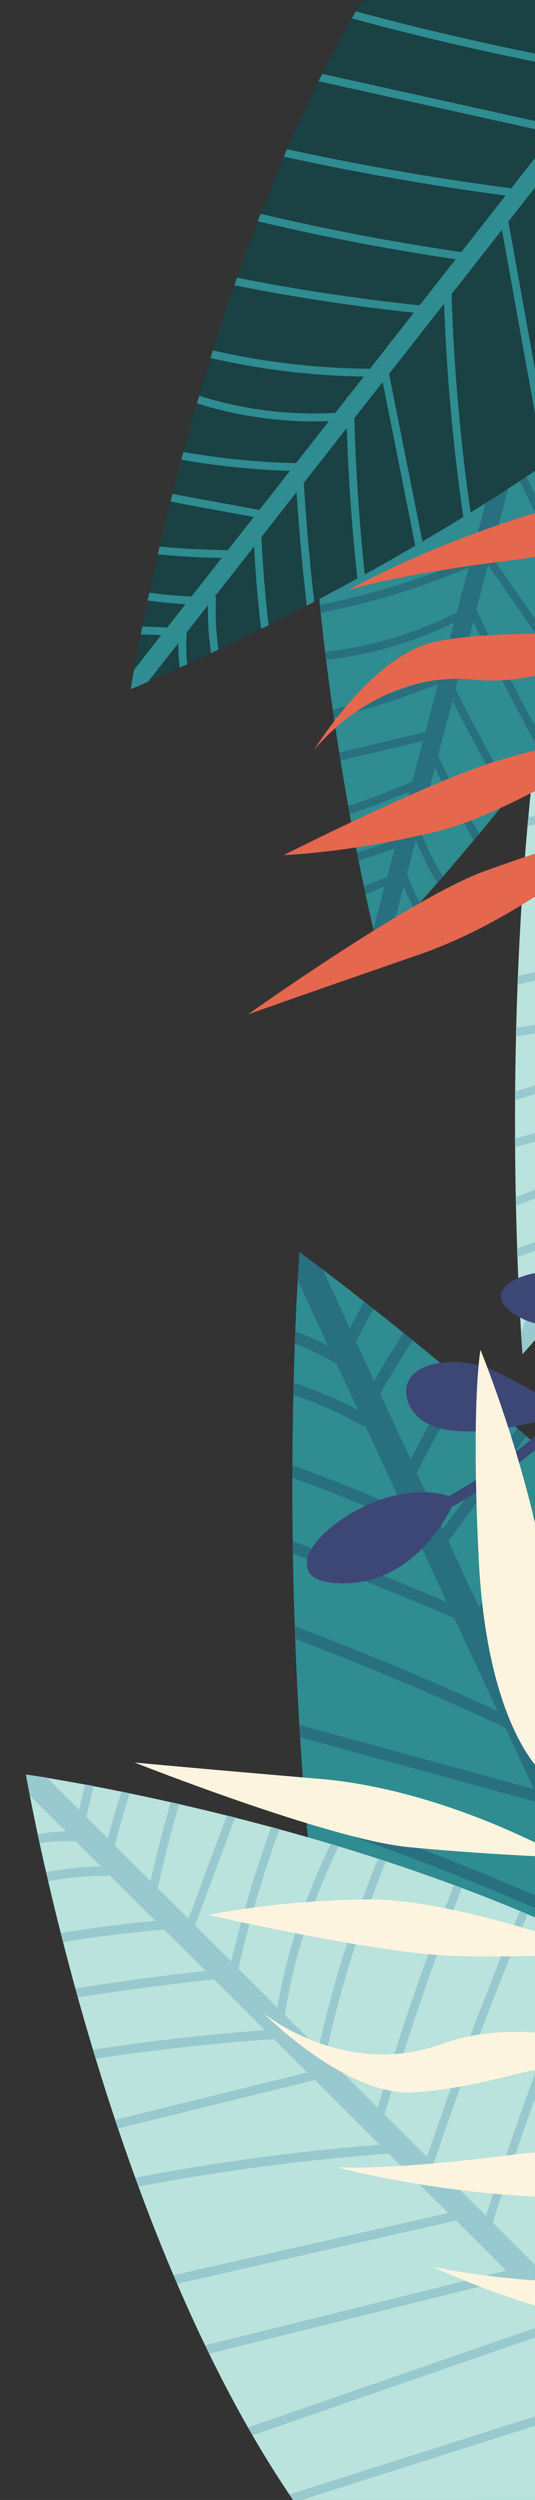 <svg width="143" height="667" viewBox="0 0 143 667" fill="none" xmlns="http://www.w3.org/2000/svg">
<rect x="0" y="0" width="143" height="667" fill="#333333" stroke="none"/>
<g clip-path="url(#clip0)">
<path d="M80.043 334.094C80.043 334.094 63.414 550.13 128.394 672.981C150.437 714.669 175.928 740.942 200.004 757.442C250.189 791.859 318.238 759.982 324.425 699.175C327.394 670.014 323.863 633.467 306.391 589.63C254.895 460.457 80.043 334.094 80.043 334.094Z" fill="#2F8C91"/>
<path d="M238.1 665.874C234.054 657.17 230.024 648.471 225.978 639.767C247.258 611.562 268.554 583.36 289.838 555.137C289.29 554.149 288.742 553.161 288.172 552.186C266.948 580.314 245.724 608.441 224.5 636.569C220.684 628.348 216.856 620.106 213.04 611.886C232.972 584.576 254.092 558.176 276.34 532.782C275.75 531.894 275.181 530.993 274.59 530.105C252.435 555.339 231.418 581.543 211.549 608.665C207.878 600.758 204.206 592.851 200.535 584.944C220.52 559.919 240.502 534.911 260.487 509.887C259.854 509.025 259.221 508.163 258.57 507.297C238.743 532.122 218.893 556.96 199.065 581.784C195.211 573.499 191.378 565.2 187.523 556.914C204.17 531.95 221.818 507.682 240.447 484.198C239.767 483.379 239.104 482.566 238.42 481.765C219.982 504.984 202.495 528.96 185.993 553.628C182.033 545.095 178.074 536.561 174.098 528.023C189.353 505.809 205.541 484.273 222.624 463.5C221.935 462.717 221.225 461.946 220.537 461.163C203.667 481.658 187.666 502.871 172.58 524.759C169.353 517.813 166.131 510.851 162.904 503.905C175.879 483.275 189.765 463.263 204.528 443.934C203.797 443.177 203.083 442.424 202.352 441.666C187.814 460.665 174.145 480.307 161.352 500.559C157.415 492.086 153.477 483.613 149.54 475.14C158.965 456.437 170.331 438.853 183.452 422.635C182.712 421.913 181.972 421.191 181.215 420.464C168.389 436.294 157.243 453.417 147.887 471.602C146.553 468.717 145.201 465.827 143.867 462.942C143.91 462.381 143.7 461.81 143.169 461.436C142.193 459.343 141.233 457.254 140.256 455.161C147.446 438.312 157.538 422.99 170.108 409.828C169.347 409.118 168.603 408.413 167.841 407.704C155.674 420.488 145.775 435.231 138.525 451.418C135.578 445.06 132.626 438.72 129.678 432.362C136.629 419.09 144.517 406.405 153.312 394.356C152.529 393.66 151.764 392.968 150.981 392.272C142.489 403.899 134.839 416.126 128.052 428.868C125.305 422.966 122.579 417.052 119.832 411.151C125.796 403.132 131.738 395.125 137.701 387.106C138.676 385.783 139.69 384.451 140.666 383.128C139.879 382.449 139.11 381.775 138.34 381.1C136.879 383.076 135.392 385.008 133.939 386.949C128.734 393.941 123.546 400.938 118.341 407.931C116.017 402.931 113.706 397.952 111.382 392.952C115.454 384.898 119.849 377.017 124.595 369.354C123.791 368.671 122.983 368.005 122.192 367.344C117.748 374.511 113.59 381.86 109.737 389.379C107.03 383.544 104.318 377.725 101.627 371.894C104.323 366.981 107.223 362.212 110.359 357.595C109.534 356.925 108.722 356.277 107.927 355.632C105.122 359.779 102.469 364.057 100.009 368.439C98.37 364.923 96.748 361.411 95.108 357.894C96.683 354.988 98.241 352.077 99.812 349.187C98.97 348.513 98.153 347.882 97.354 347.255C96.068 349.644 94.781 352.033 93.499 354.404C91.053 349.152 88.624 343.903 86.182 338.633C82.239 335.661 80.058 334.094 80.058 334.094C80.058 334.094 79.847 336.718 79.583 341.544C82.304 347.402 85.025 353.259 87.746 359.117C84.895 357.602 81.951 356.323 78.944 355.23C78.908 356.292 78.868 357.371 78.819 358.485C82.667 359.956 86.414 361.771 90.013 363.973C91.918 368.055 93.802 372.15 95.708 376.232C90.152 373.277 84.416 370.848 78.498 368.946C78.462 370.008 78.443 371.074 78.416 372.175C84.645 374.23 90.705 376.906 96.495 380.179C96.879 380.406 97.257 380.427 97.605 380.349C101.093 387.878 104.586 395.389 108.074 402.917C98.233 398.565 88.249 394.583 78.146 390.94C78.14 392.027 78.131 393.133 78.138 394.242C88.926 398.151 99.579 402.468 110.062 407.186C113.206 413.945 116.346 420.72 119.49 427.479C105.879 421.712 92.111 416.293 78.243 411.218C78.25 412.328 78.279 413.424 78.299 414.556C92.818 419.888 107.211 425.594 121.456 431.687C125.311 439.973 129.161 448.276 133.015 456.562C115.232 448.318 97.152 440.776 78.815 433.925C78.857 435.043 78.899 436.162 78.936 437.298C97.937 444.427 116.664 452.318 135.069 460.939C137.611 466.401 140.149 471.88 142.691 477.341C121.813 471.639 100.935 465.937 80.056 460.235C80.124 461.323 80.191 462.411 80.254 463.516C101.628 469.362 123.005 475.19 144.396 481.04C149.319 491.646 154.242 502.251 159.165 512.856C133.876 501.257 107.996 491.06 81.639 482.311C81.733 483.442 81.83 484.557 81.924 485.688C108.892 494.702 135.355 505.213 161.188 517.208C165.705 526.917 170.205 536.621 174.718 546.347C145.031 537.625 115.326 528.898 85.639 520.175C85.788 521.302 85.921 522.425 86.074 523.534C116.205 532.388 146.336 541.241 176.471 550.077C178.193 553.78 179.916 557.484 181.621 561.183C183.718 565.682 185.794 570.195 187.891 574.695C155.19 565.82 122.472 556.94 89.77 548.065C89.959 549.183 90.142 550.319 90.347 551.442C123.427 560.413 156.52 569.405 189.6 578.376C192.827 585.322 196.054 592.267 199.28 599.213C164.988 593.388 130.695 587.563 96.399 581.756C96.647 582.852 96.895 583.949 97.16 585.05C131.543 590.879 165.921 596.726 200.304 602.555C200.498 602.585 200.665 602.572 200.833 602.559C205.442 612.494 210.055 622.412 214.664 632.347C177.701 625.016 140.742 617.668 103.78 610.338C104.114 611.456 104.444 612.592 104.778 613.71C141.947 621.093 179.117 628.476 216.29 635.842C219.744 643.287 223.202 650.716 226.655 658.162C190.176 655.052 153.675 651.956 117.196 648.846C117.646 649.938 118.1 651.013 118.572 652.093C155.107 655.198 191.655 658.325 228.19 661.43C231.857 669.355 235.546 677.266 239.213 685.191C203.912 686.072 168.581 684.951 133.378 681.85C134.022 682.973 134.653 684.074 135.304 685.162C170.347 688.167 205.515 689.209 240.652 688.25C246.625 701.096 252.578 713.956 258.551 726.802C226.942 727.675 195.319 727.011 163.776 724.872C164.78 726.013 165.776 727.114 166.789 728.219C197.635 730.219 228.553 730.778 259.436 729.888C259.62 729.879 259.792 729.849 259.955 729.779C262.475 735.18 264.974 740.593 267.494 745.994C242.308 747.807 217.126 749.602 191.957 751.419C193.219 752.403 194.489 753.352 195.746 754.279C220.133 752.522 244.52 750.766 268.902 749.027C271.379 754.38 273.873 759.737 276.354 765.072C278.553 764.132 280.725 763.075 282.84 761.948C282.156 760.464 281.471 758.98 280.786 757.496C295.023 740.434 309.26 723.372 323.492 706.328C323.866 704.392 324.158 702.416 324.403 700.41C309.377 718.398 294.369 736.391 279.339 754.397C277.128 749.611 274.896 744.837 272.685 740.05C290.275 718.61 307.851 697.149 325.441 675.71C325.41 674.17 325.347 672.603 325.268 671.032C307.261 692.994 289.249 714.972 271.224 736.929C267.784 729.505 264.339 722.099 260.899 714.674C281.287 690.711 301.658 666.744 322.046 642.781C321.809 641.484 321.573 640.187 321.306 638.865C300.688 663.102 280.087 687.343 259.472 711.563C256.46 705.096 253.468 698.616 250.455 692.15C250.372 691.963 250.285 691.793 250.202 691.606C270.624 664.993 292.403 639.498 315.449 615.191C315.119 614.055 314.772 612.915 314.408 611.771C291.216 636.151 269.305 661.742 248.737 688.429C248.353 687.593 247.969 686.758 247.581 685.94C247.537 685.744 247.454 685.557 247.342 685.418C244.826 680 242.31 674.582 239.798 669.146C259.582 639.03 280.787 609.919 303.327 581.866C302.851 580.804 302.397 579.729 301.904 578.663C279.162 606.72 257.945 635.81 238.1 665.874Z" fill="#286F7F"/>
<path d="M139.669 361.298C139.669 361.298 242.089 247.45 271.154 146.094C281.016 111.693 282.684 84.314 280.57 63.158C276.17 19.023 235.342 3.554 205.929 34.85C191.818 49.864 176.976 72.238 164.361 105.606C127.209 203.882 139.669 361.298 139.669 361.298Z" fill="#BAE3DD"/>
<path d="M224.993 96.108C222.708 103.016 220.439 109.914 218.154 116.822C197.291 122.282 176.416 127.738 155.552 133.198C155.326 134.023 155.111 134.851 154.896 135.679C175.708 130.235 196.521 124.791 217.322 119.344C215.172 125.869 213.006 132.406 210.855 138.932C190.913 144.544 170.918 149.075 150.921 152.463C150.751 153.257 150.581 154.052 150.416 154.832C170.298 151.473 190.188 147.02 210.015 141.483C207.95 147.752 205.87 154.033 203.805 160.303C184.864 164.604 165.913 168.901 146.973 173.202C146.836 174.006 146.703 174.796 146.576 175.604C165.376 171.339 184.176 167.075 202.976 162.81C200.798 169.39 198.635 175.959 196.457 182.54C178.845 188.446 161.157 193.469 143.424 197.586C143.327 198.371 143.227 199.171 143.13 199.956C160.667 195.906 178.166 190.967 195.585 185.159C193.353 191.926 191.117 198.708 188.874 205.473C173.029 210.518 157.122 214.715 141.194 218.044C141.123 218.821 141.048 219.613 140.977 220.391C156.688 217.122 172.384 213.002 188.01 208.063C186.187 213.575 184.374 219.091 182.551 224.603C168.3 229.879 153.979 234.334 139.606 237.991C139.557 238.775 139.507 239.559 139.447 240.34C153.573 236.765 167.669 232.398 181.67 227.251C179.451 233.976 177.231 240.7 175.012 247.424C163.012 253.347 150.75 257.687 138.403 260.403C138.369 261.176 138.345 261.952 138.311 262.725C150.375 260.096 162.336 255.9 174.086 250.231C173.33 252.525 172.58 254.805 171.814 257.096C171.551 257.393 171.369 257.823 171.422 258.294C170.875 259.946 170.324 261.613 169.778 263.265C159.47 269.243 148.717 272.926 137.946 274.175C137.922 274.951 137.914 275.716 137.89 276.492C148.34 275.256 158.768 271.804 168.795 266.227C167.13 271.27 165.47 276.299 163.805 281.342C155.188 285.418 146.46 288.692 137.664 291.179C137.663 291.962 137.654 292.727 137.642 293.506C146.138 291.117 154.555 287.984 162.887 284.12C161.337 288.806 159.787 293.492 158.252 298.167C152.364 299.76 146.461 301.365 140.572 302.958C139.599 303.228 138.62 303.481 137.647 303.752C137.649 304.52 137.652 305.288 137.658 306.042C139.103 305.647 140.55 305.285 141.979 304.901C147.127 303.508 152.264 302.111 157.411 300.718C156.106 304.679 154.8 308.64 153.494 312.601C148.317 315.16 143.095 317.424 137.842 319.428C137.851 320.213 137.876 320.988 137.893 321.745C142.823 319.879 147.704 317.779 152.564 315.422C151.03 320.05 149.512 324.668 147.978 329.296C144.745 330.75 141.485 332.007 138.207 333.086C138.231 333.861 138.255 334.636 138.287 335.382C141.237 334.423 144.163 333.3 147.069 332.045C146.147 334.837 145.225 337.629 144.303 340.422C142.404 341.29 140.494 342.156 138.59 343.039C138.621 343.831 138.66 344.595 138.693 345.341C140.255 344.621 141.823 343.919 143.385 343.199C142.006 347.373 140.631 351.533 139.252 355.707C139.502 359.338 139.667 361.298 139.667 361.298C139.667 361.298 140.912 359.919 143.156 357.322C144.694 352.679 146.221 348.033 147.762 343.375C148.205 345.639 148.794 347.806 149.488 349.895C149.972 349.32 150.47 348.734 150.981 348.105C150.116 345.385 149.461 342.509 149.032 339.498C150.109 336.251 151.17 333.015 152.247 329.768C153.113 334.164 154.291 338.373 155.763 342.341C156.24 341.748 156.727 341.159 157.23 340.559C155.701 336.339 154.511 331.845 153.7 327.136C153.649 326.823 153.51 326.609 153.347 326.481C155.314 320.511 157.292 314.544 159.259 308.574C161.184 315.874 163.326 323.035 165.68 330.073C166.161 329.466 166.657 328.848 167.146 328.212C164.648 320.693 162.393 313.027 160.377 305.183C162.148 299.811 163.919 294.44 165.697 289.086C168.482 299.042 171.469 308.87 174.647 318.569C175.136 317.933 175.61 317.308 176.104 316.658C172.774 306.507 169.665 296.203 166.787 285.75C168.965 279.169 171.132 272.586 173.306 266.02C176.618 279.424 180.365 292.583 184.515 305.487C184.998 304.834 185.48 304.181 185.963 303.527C181.68 290.144 177.841 276.487 174.46 262.546C175.9 258.202 177.324 253.87 178.76 249.541C184.411 263.039 190.067 276.523 195.719 290.021C196.175 289.375 196.632 288.73 197.093 288.07C191.3 274.247 185.517 260.427 179.719 246.619C182.494 238.213 185.272 229.794 188.047 221.388C192.799 240.38 198.427 258.867 204.877 276.788C205.342 276.114 205.801 275.422 206.27 274.733C199.7 256.369 193.993 237.419 189.185 217.925C191.735 210.219 194.273 202.51 196.819 194.819C204.581 214.358 212.344 233.896 220.118 253.438C220.559 252.725 220.996 252.026 221.437 251.313C213.556 231.489 205.664 211.661 197.784 191.836C198.758 188.903 199.722 185.967 200.696 183.034C201.879 179.459 203.062 175.884 204.23 172.32C213.117 193.434 221.997 214.531 230.884 235.646C231.308 234.912 231.727 234.193 232.15 233.459C223.165 212.111 214.181 190.763 205.189 169.398C207.012 163.886 208.825 158.37 210.648 152.858C221.507 173.016 232.372 193.192 243.231 213.35C243.621 212.606 244.012 211.862 244.392 211.115C233.503 190.901 222.614 170.686 211.724 150.472C211.662 150.359 211.592 150.276 211.514 150.221C214.113 142.342 216.712 134.463 219.322 126.588C230.554 148.926 241.79 171.25 253.021 193.588C253.392 192.791 253.763 191.995 254.123 191.195C242.829 168.744 231.529 146.275 220.236 123.825C222.182 117.926 224.129 112.028 226.079 106.116C239.008 125.832 251.93 145.532 264.859 165.249C265.169 164.418 265.472 163.57 265.771 162.736C252.825 142.998 239.878 123.26 226.943 103.525C229.012 97.241 231.092 90.96 233.161 84.676C247.394 101.544 260.75 119.572 273.179 138.653C273.427 137.71 273.664 136.763 273.898 135.831C261.49 116.882 248.161 99.002 233.969 82.241C237.331 72.039 240.7 61.855 244.063 51.653C256.836 66.718 268.948 82.649 280.371 99.374C280.487 98.235 280.584 97.121 280.682 96.006C269.477 79.707 257.603 64.177 245.102 49.476C245.021 49.389 244.943 49.334 244.854 49.276C246.266 44.987 247.689 40.701 249.101 36.412C259.784 47.776 270.451 59.152 281.134 70.517C281.073 69.339 281.003 68.191 280.912 67.035C270.575 56.025 260.237 45.015 249.889 34.002C251.289 29.756 252.689 25.51 254.099 21.267C252.812 20.707 251.5 20.233 250.163 19.846C249.775 21.029 249.391 22.198 248.992 23.378C235.834 26.006 222.686 28.638 209.527 31.267C208.521 32.185 207.523 33.153 206.55 34.16C220.422 31.386 234.305 28.616 248.177 25.842C246.921 29.63 245.671 33.436 244.415 37.224C228.001 40.688 211.587 44.152 195.165 47.599C194.496 48.493 193.822 49.402 193.154 50.329C209.969 46.782 226.784 43.235 243.595 39.702C241.653 45.586 239.711 51.469 237.769 57.353C219.141 60.855 200.51 64.372 181.882 67.874C181.404 68.717 180.921 69.574 180.435 70.445C199.276 66.898 218.117 63.35 236.958 59.803C235.268 64.933 233.563 70.073 231.874 75.203C231.832 75.347 231.78 75.488 231.728 75.629C211.91 80.605 192.049 84.299 172.223 86.689C171.848 87.5 171.484 88.314 171.109 89.125C191.022 86.762 210.98 83.097 230.889 78.133C230.676 78.789 230.448 79.457 230.236 80.113C230.162 80.248 230.12 80.392 230.104 80.528C228.688 84.832 227.261 89.132 225.845 93.436C204.717 100.711 183.479 106.732 162.188 111.467C161.9 112.305 161.612 113.142 161.323 113.979C182.626 109.325 203.866 103.337 224.993 96.108Z" fill="#97C9CE"/>
<path d="M178.23 264.394C177.977 264.428 177.725 264.487 177.485 264.534C177.447 264.548 177.408 264.536 177.371 264.55C177.131 264.597 176.891 264.643 176.664 264.701C176.639 264.702 176.601 264.716 176.576 264.717C176.324 264.777 176.084 264.823 175.845 264.895C175.794 264.896 175.744 264.924 175.693 264.925C175.454 264.997 175.214 265.043 174.975 265.115C174.937 265.129 174.887 265.131 174.849 265.145C174.61 265.216 174.371 265.288 174.132 265.36L174.12 265.373C173.88 265.445 173.629 265.529 173.403 265.613C173.366 265.627 173.328 265.641 173.29 265.655C173.064 265.739 172.838 265.823 172.612 265.907C172.575 265.921 172.537 265.935 172.487 265.963C172.261 266.047 172.023 266.144 171.797 266.228C171.785 266.241 171.772 266.228 171.759 266.242C171.534 266.326 171.321 266.422 171.108 266.518C171.07 266.532 171.058 266.545 171.02 266.559C170.808 266.655 170.595 266.752 170.37 266.861C170.332 266.875 170.294 266.889 170.257 266.903C170.044 266.999 169.819 267.109 169.619 267.217C169.607 267.23 169.582 267.231 169.557 267.257C169.344 267.354 169.132 267.475 168.933 267.584C168.92 267.597 168.907 267.585 168.895 267.598C168.695 267.706 168.483 267.828 168.284 267.937C168.246 267.951 168.221 267.977 168.196 267.978C167.996 268.086 167.81 268.207 167.61 268.316C167.598 268.329 167.56 268.343 167.548 268.356C167.149 268.598 166.764 268.853 166.379 269.108C166.366 269.121 166.329 269.135 166.317 269.148C166.13 269.269 165.957 269.402 165.783 269.535C165.771 269.548 165.746 269.574 165.721 269.575C165.349 269.842 165.015 270.12 164.681 270.399C164.669 270.412 164.669 270.412 164.657 270.425C164.496 270.57 164.335 270.69 164.175 270.836C164.163 270.849 164.15 270.862 164.138 270.875C163.978 271.02 163.83 271.153 163.67 271.298C163.374 271.588 163.079 271.878 162.809 272.167C162.797 272.18 162.785 272.193 162.785 272.193C162.65 272.337 162.528 272.494 162.405 272.625L162.393 272.638C162.137 272.94 161.918 273.227 161.699 273.539L161.687 273.553C161.578 273.696 161.481 273.852 161.397 273.995L161.385 274.008C161.108 274.462 160.869 274.903 160.681 275.367L160.669 275.38C160.493 275.831 160.356 276.268 160.269 276.704L160.257 276.717C160.223 276.858 160.215 276.998 160.195 277.151C160.167 277.445 160.163 277.712 160.186 278.004C160.203 278.143 160.208 278.27 160.251 278.408C160.251 278.408 160.251 278.408 160.264 278.421C160.605 280.24 162.144 281.752 165.186 282.628C179.1 286.656 194.118 276.392 199.393 272.271C198.493 274.972 197.644 277.671 196.822 280.395C196.262 282.258 195.728 284.12 195.194 285.982L194.456 288.588C192.53 295.495 190.681 302.425 188.665 309.297C188.574 309.236 188.483 309.176 188.404 309.102C188.156 308.92 187.922 308.75 187.674 308.568C187.53 308.458 187.388 308.374 187.244 308.264C187.023 308.106 186.802 307.974 186.581 307.816C186.425 307.72 186.269 307.623 186.113 307.527C185.893 307.395 185.685 307.249 185.477 307.129C185.321 307.033 185.165 306.936 184.997 306.853C184.79 306.733 184.569 306.6 184.35 306.493C184.194 306.397 184.039 306.326 183.871 306.243C183.651 306.136 183.444 306.015 183.224 305.908C183.069 305.837 182.901 305.754 182.758 305.67C182.539 305.563 182.319 305.456 182.087 305.362C181.932 305.291 181.777 305.22 181.635 305.161C181.403 305.068 181.171 304.974 180.926 304.868C180.784 304.809 180.643 304.75 180.501 304.691C180.23 304.586 179.973 304.493 179.703 304.388C179.587 304.354 179.484 304.306 179.38 304.259C179.007 304.132 178.635 304.004 178.249 303.89C178.224 303.891 178.198 303.867 178.172 303.868C177.826 303.765 177.479 303.662 177.132 303.56C177.017 303.525 176.889 303.504 176.773 303.47C176.517 303.402 176.26 303.335 176.017 303.28C175.876 303.246 175.735 303.213 175.594 303.18C175.364 303.136 175.133 303.068 174.903 303.025C174.762 302.992 174.608 302.971 174.455 302.951C174.225 302.908 174.008 302.877 173.778 302.834C173.624 302.814 173.471 302.794 173.33 302.761C173.113 302.73 172.896 302.699 172.679 302.668C172.526 302.648 172.372 302.628 172.219 302.608C172.002 302.577 171.773 302.559 171.569 302.541C171.416 302.52 171.275 302.513 171.122 302.492C170.893 302.475 170.677 302.469 170.447 302.452C170.307 302.444 170.167 302.436 170.027 302.428C169.798 302.41 169.556 302.406 169.314 302.401C169.187 302.405 169.073 302.397 168.933 302.389C168.666 302.385 168.386 302.395 168.119 302.391C168.043 302.394 167.954 302.384 167.865 302.4C167.51 302.412 167.154 302.424 166.799 302.436C166.748 302.438 166.71 302.452 166.672 302.44C166.367 302.45 166.063 302.486 165.759 302.497C165.645 302.513 165.531 302.53 165.416 302.521C165.176 302.542 164.96 302.562 164.733 302.595C164.593 302.613 164.479 302.629 164.34 302.647C164.125 302.667 163.923 302.699 163.72 302.731C163.581 302.749 163.442 302.766 163.316 302.796C163.114 302.828 162.911 302.86 162.734 302.892C162.595 302.909 162.457 302.952 162.318 302.97C162.128 303.014 161.938 303.033 161.749 303.078C161.61 303.095 161.472 303.138 161.333 303.156C161.143 303.2 160.954 303.245 160.777 303.276C160.651 303.306 160.5 303.337 160.374 303.366C160.185 303.411 160.009 303.468 159.819 303.512C159.693 303.542 159.555 303.585 159.429 303.615C159.24 303.659 159.051 303.729 158.862 303.774C158.749 303.816 158.623 303.845 158.51 303.887C158.297 303.958 158.095 304.016 157.882 304.087C157.781 304.116 157.706 304.144 157.605 304.173C157.316 304.271 157.027 304.37 156.739 304.495C156.651 304.536 156.55 304.565 156.463 304.606C156.275 304.676 156.074 304.759 155.886 304.829C155.761 304.884 155.648 304.926 155.522 304.981C155.36 305.05 155.209 305.106 155.059 305.187C154.934 305.243 154.809 305.298 154.683 305.353C154.546 305.421 154.408 305.489 154.258 305.545C154.133 305.6 154.008 305.681 153.883 305.736C153.745 305.804 153.62 305.859 153.496 305.94C153.371 305.995 153.246 306.076 153.121 306.131C153.009 306.198 152.871 306.266 152.759 306.334C152.635 306.414 152.51 306.469 152.385 306.55C152.273 306.617 152.161 306.685 152.037 306.765C151.912 306.846 151.8 306.913 151.676 306.994C151.564 307.061 151.465 307.141 151.353 307.208C151.228 307.289 151.116 307.356 151.005 307.449C150.906 307.529 150.806 307.583 150.72 307.649C150.595 307.73 150.484 307.823 150.372 307.89C150.285 307.957 150.211 308.01 150.124 308.077C149.69 308.409 149.27 308.754 148.888 309.11C148.827 309.176 148.765 309.216 148.703 309.282C148.592 309.375 148.494 309.48 148.396 309.585C148.334 309.651 148.273 309.716 148.199 309.77C148.101 309.875 148.015 309.967 147.917 310.072C147.855 310.137 147.794 310.203 147.733 310.269C147.647 310.361 147.549 310.466 147.476 310.57C147.415 310.636 147.366 310.688 147.317 310.766C147.245 310.87 147.159 310.962 147.086 311.066C147.037 311.119 146.989 311.197 146.953 311.262C146.88 311.366 146.807 311.47 146.735 311.574C146.699 311.639 146.65 311.692 146.614 311.756C146.541 311.861 146.482 311.977 146.409 312.081C146.373 312.146 146.349 312.198 146.313 312.263C146.254 312.379 146.181 312.483 146.121 312.6C146.098 312.651 146.086 312.69 146.063 312.742C146.003 312.858 145.943 312.975 145.897 313.103L145.885 313.116C145.684 313.568 145.559 314.018 145.486 314.465C145.487 314.491 145.475 314.529 145.464 314.568C145.443 314.696 145.434 314.81 145.425 314.925C145.427 314.976 145.415 315.014 145.405 315.078C145.396 315.193 145.399 315.295 145.391 315.409C145.392 315.46 145.394 315.511 145.384 315.575C145.387 315.677 145.39 315.778 145.407 315.892C145.409 315.943 145.424 316.006 145.425 316.057C145.429 316.158 145.458 316.259 145.474 316.373C145.489 316.436 145.491 316.487 145.518 316.537C145.547 316.638 145.576 316.738 145.604 316.839C145.619 316.902 145.646 316.952 145.66 316.99C145.689 317.091 145.743 317.191 145.772 317.291C145.799 317.341 145.827 317.391 145.841 317.429C145.895 317.529 145.937 317.642 145.991 317.742C146.005 317.779 146.044 317.816 146.058 317.854C146.678 318.875 147.714 319.819 149.265 320.581C161.871 326.879 181.938 315.21 188.01 311.341C186.581 316.057 185.05 320.75 183.326 325.387L183.256 325.567C183.197 325.709 183.151 325.838 183.105 325.992C183.105 325.992 183.105 325.992 183.093 326.005L182.065 328.659C179.757 334.448 177.088 340.044 174.056 345.45C173.383 345.117 172.491 344.677 171.395 344.193C171.278 344.133 171.163 344.099 171.046 344.039C170.569 343.839 170.053 343.603 169.512 343.392C169.37 343.333 169.241 343.287 169.099 343.228C168.79 343.111 168.468 342.983 168.146 342.854C167.914 342.76 167.682 342.666 167.438 342.585C167.258 342.515 167.077 342.445 166.872 342.376C166.254 342.142 165.598 341.923 164.917 341.704C164.583 341.589 164.236 341.486 163.889 341.383C159.56 340.043 154.427 338.958 149.23 339.02C148.976 339.029 148.735 339.025 148.481 339.033C148.405 339.036 148.328 339.038 148.252 339.041C148.062 339.06 147.871 339.054 147.681 339.073C147.605 339.076 147.554 339.077 147.478 339.08C147.238 339.101 146.984 339.11 146.743 339.13C146.692 339.132 146.667 339.133 146.616 339.135C146.413 339.142 146.21 339.174 146.02 339.193C145.944 339.196 145.881 339.211 145.805 339.213C145.615 339.232 145.425 339.252 145.248 339.283C145.197 339.285 145.147 339.286 145.109 339.3C144.881 339.334 144.654 339.367 144.426 339.4C144.375 339.402 144.312 339.417 144.275 339.431C144.098 339.462 143.921 339.493 143.744 339.525C143.681 339.54 143.618 339.555 143.555 339.569C143.352 339.602 143.15 339.634 142.961 339.679C142.936 339.68 142.923 339.693 142.91 339.68C142.696 339.726 142.481 339.771 142.267 339.817C142.204 339.832 142.166 339.846 142.115 339.847C141.951 339.891 141.788 339.935 141.636 339.965C141.585 339.967 141.536 339.994 141.485 339.996C141.283 340.054 141.082 340.111 140.881 340.169C140.881 340.169 140.868 340.182 140.855 340.17C140.666 340.214 140.478 340.284 140.302 340.341C140.264 340.355 140.201 340.37 140.163 340.384C140.013 340.44 139.849 340.484 139.698 340.54C139.661 340.554 139.635 340.555 139.598 340.569C139.409 340.639 139.233 340.696 139.058 340.778C139.033 340.779 139.021 340.792 139.008 340.805C138.858 340.861 138.695 340.93 138.557 340.998C138.52 341.012 138.482 341.026 138.444 341.04C138.281 341.109 138.119 341.179 137.969 341.26L137.957 341.273C137.794 341.342 137.632 341.437 137.482 341.518C137.47 341.531 137.444 341.532 137.42 341.558C137.282 341.627 137.158 341.707 137.02 341.775C137.008 341.789 136.97 341.803 136.958 341.816C136.672 341.991 136.398 342.153 136.15 342.339C136.138 342.352 136.125 342.365 136.1 342.366C135.989 342.459 135.877 342.526 135.765 342.619C135.753 342.632 135.753 342.632 135.741 342.645C135.506 342.844 135.297 343.042 135.113 343.239C135.1 343.252 135.088 343.265 135.076 343.278C134.88 343.489 134.721 343.685 134.563 343.906C134.491 344.01 134.431 344.127 134.371 344.218C134.358 344.231 134.358 344.231 134.346 344.244C134.226 344.452 134.132 344.684 134.064 344.915L134.052 344.928C134.017 345.044 133.995 345.146 133.961 345.262C133.961 345.262 133.949 345.275 133.962 345.287C133.919 345.518 133.901 345.747 133.897 345.989L133.898 346.014C133.976 347.932 135.813 350.019 139.999 352.013C149.959 356.722 166.642 350.204 172.927 347.396C170.104 352.235 167.022 356.905 163.628 361.382L161.619 363.981C160.949 364.831 160.265 365.668 159.582 366.505C156.81 369.842 153.881 373.031 150.807 376.086C150.625 375.965 150.417 375.845 150.184 375.7C150.066 375.615 149.937 375.543 149.807 375.471C149.547 375.302 149.262 375.134 148.95 374.941C148.016 374.362 146.874 373.689 145.512 372.883C145.059 372.632 144.592 372.343 144.087 372.067C143.827 371.923 143.568 371.78 143.322 371.623C140.704 370.135 137.48 368.401 133.69 366.457C133.508 366.361 133.327 366.266 133.147 366.195C133.082 366.159 133.031 366.136 132.966 366.1C132.849 366.04 132.721 365.994 132.591 365.922C132.526 365.886 132.449 365.863 132.385 365.827C132.268 365.767 132.153 365.733 132.036 365.674C131.959 365.651 131.881 365.603 131.804 365.58C131.701 365.532 131.572 365.486 131.469 365.439C131.392 365.416 131.314 365.368 131.237 365.345C131.134 365.297 131.018 365.263 130.889 365.217C130.812 365.194 130.722 365.159 130.657 365.123C130.542 365.089 130.439 365.041 130.31 364.995C130.233 364.972 130.156 364.949 130.091 364.913C129.962 364.867 129.847 364.832 129.731 364.798C129.654 364.775 129.603 364.752 129.526 364.729C129.372 364.683 129.217 364.638 129.063 364.592C129.025 364.581 128.986 364.569 128.948 364.558C128.755 364.501 128.563 364.444 128.37 364.387C128.318 364.363 128.254 364.353 128.204 364.354C128.063 364.321 127.922 364.288 127.793 364.241C127.716 364.218 127.652 364.208 127.575 364.185C127.46 364.151 127.332 364.13 127.216 364.095C127.139 364.073 127.05 364.063 126.973 364.04C126.857 364.006 126.743 363.997 126.64 363.975C126.563 363.952 126.474 363.943 126.385 363.933C126.282 363.911 126.154 363.89 126.052 363.868C125.963 363.858 125.886 363.835 125.796 363.826C125.694 363.804 125.579 363.795 125.464 363.761C125.374 363.751 125.297 363.728 125.208 363.719C125.093 363.71 124.991 363.688 124.863 363.667C124.774 363.657 124.71 363.646 124.62 363.637C124.493 363.616 124.378 363.607 124.25 363.586C124.186 363.575 124.11 363.578 124.046 363.567C123.868 363.548 123.664 363.529 123.485 363.51C123.421 363.5 123.37 363.501 123.306 363.491C123.179 363.47 123.052 363.474 122.924 363.453C122.834 363.443 122.758 363.446 122.669 363.436C122.554 363.427 122.453 363.431 122.35 363.409C122.261 363.399 122.185 363.402 122.083 363.405C121.982 363.409 121.892 363.399 121.791 363.402C121.702 363.393 121.613 363.408 121.524 363.399C121.422 363.402 121.333 363.393 121.231 363.396C121.142 363.386 121.054 363.402 120.964 363.392C120.863 363.396 120.787 363.398 120.685 363.402C120.583 363.405 120.507 363.408 120.406 363.411C120.316 363.402 120.228 363.417 120.126 363.421C120.025 363.424 119.949 363.427 119.847 363.43C119.771 363.433 119.669 363.436 119.593 363.439C119.492 363.442 119.403 363.458 119.314 363.448C119.238 363.451 119.149 363.467 119.073 363.469C118.883 363.488 118.68 363.495 118.478 363.528C118.415 363.543 118.351 363.532 118.288 363.547C118.186 363.55 118.085 363.579 117.984 363.583C117.908 363.585 117.845 363.6 117.769 363.603C117.68 363.618 117.566 363.635 117.478 363.651C117.415 363.666 117.339 363.668 117.276 363.683C117.187 363.699 117.073 363.715 116.985 363.731C116.922 363.746 116.846 363.749 116.783 363.763C116.694 363.779 116.593 363.808 116.492 363.811C116.429 363.826 116.366 363.841 116.303 363.856C116.202 363.885 116.114 363.901 116.013 363.929C115.95 363.944 115.887 363.959 115.824 363.974C115.723 364.003 115.635 364.019 115.534 364.047C115.483 364.049 115.433 364.076 115.382 364.078C115.282 364.107 115.181 364.136 115.08 364.165C115.055 364.165 115.017 364.179 115.005 364.193C114.628 364.307 114.251 364.447 113.887 364.574C113.861 364.575 113.849 364.588 113.824 364.589C113.711 364.631 113.623 364.672 113.523 364.726C113.486 364.74 113.448 364.754 113.41 364.768C113.323 364.809 113.223 364.864 113.122 364.892C113.085 364.906 113.047 364.92 112.997 364.948C112.909 364.989 112.822 365.03 112.722 365.084C112.684 365.098 112.647 365.112 112.61 365.151C112.522 365.193 112.435 365.234 112.348 365.3C112.31 365.314 112.286 365.34 112.248 365.354C112.161 365.396 112.074 365.462 111.986 365.503C111.962 365.53 111.936 365.53 111.912 365.557C111.812 365.611 111.725 365.677 111.651 365.731C111.639 365.744 111.639 365.744 111.626 365.757C111.216 366.038 110.845 366.33 110.513 366.66C110.501 366.673 110.489 366.686 110.489 366.686C110.415 366.765 110.354 366.83 110.28 366.909C110.268 366.922 110.243 366.949 110.231 366.962C110.17 367.027 110.096 367.106 110.035 367.172C110.01 367.198 109.998 367.211 109.973 367.238C109.912 367.303 109.864 367.381 109.79 367.46C109.766 367.486 109.754 367.499 109.742 367.538C109.694 367.616 109.633 367.681 109.572 367.773C109.56 367.786 109.535 367.812 109.536 367.837C109.488 367.915 109.428 368.006 109.379 368.084C109.367 368.097 109.367 368.097 109.355 368.111C109.127 368.513 108.938 368.926 108.8 369.363C108.778 369.465 108.743 369.556 108.721 369.658C108.722 369.683 108.71 369.697 108.711 369.722C108.689 369.825 108.679 369.914 108.644 370.004C108.645 370.029 108.633 370.068 108.634 370.093C108.625 370.183 108.603 370.285 108.593 370.375C108.594 370.4 108.582 370.439 108.583 370.464C108.574 370.553 108.565 370.668 108.555 370.757C108.556 370.783 108.545 370.821 108.545 370.847C108.549 370.948 108.539 371.038 108.53 371.152C108.531 371.178 108.532 371.203 108.533 371.229C108.545 372.322 108.827 373.52 109.405 374.823C114.852 386.998 140.264 380.399 148.969 377.738C143.911 382.602 138.483 387.098 132.736 391.146C132.711 391.147 132.711 391.147 132.685 391.148L130.538 392.658C127.121 394.974 123.598 397.141 119.98 399.146C119.941 399.135 119.903 399.123 119.864 399.112C119.595 399.032 119.35 398.951 119.094 398.884C119.055 398.872 119.03 398.873 118.991 398.862C118.735 398.794 118.478 398.727 118.21 398.672C118.184 398.673 118.146 398.662 118.133 398.649C117.864 398.595 117.595 398.541 117.326 398.486C117.276 398.488 117.224 398.464 117.173 398.466C116.918 398.424 116.649 398.369 116.381 398.34C116.33 398.342 116.292 398.331 116.241 398.332C115.96 398.291 115.692 398.262 115.399 398.234L115.373 398.235C115.105 398.206 114.825 398.19 114.545 398.174C114.494 398.175 114.456 398.164 114.405 398.166C114.125 398.15 113.858 398.146 113.591 398.143C113.54 398.144 113.489 398.146 113.425 398.136C113.158 398.132 112.878 398.116 112.599 398.125C112.56 398.114 112.522 398.128 112.472 398.13C112.205 398.126 111.925 398.136 111.659 398.157C111.634 398.158 111.608 398.159 111.583 398.16C111.304 398.169 111.012 398.192 110.746 398.214C110.695 398.216 110.644 398.217 110.594 398.219C110.327 398.241 110.049 398.276 109.783 398.297C109.732 398.299 109.681 398.301 109.63 398.303C109.352 398.338 109.074 398.372 108.795 398.407C108.77 398.408 108.757 398.421 108.732 398.422C108.454 398.457 108.188 398.504 107.91 398.539C107.872 398.553 107.821 398.555 107.796 398.556C107.531 398.603 107.24 398.651 106.975 398.698C106.924 398.7 106.861 398.715 106.823 398.729C106.546 398.789 106.28 398.836 106.003 398.896C105.965 398.91 105.914 398.912 105.877 398.926C105.599 398.987 105.335 399.059 105.057 399.119C105.045 399.133 105.032 399.12 105.019 399.133C104.73 399.207 104.465 399.279 104.175 399.353C104.138 399.367 104.075 399.382 104.037 399.396C103.772 399.468 103.496 399.554 103.231 399.627C103.181 399.654 103.131 399.655 103.081 399.683C102.804 399.768 102.527 399.854 102.264 399.952C102.238 399.953 102.214 399.979 102.188 399.98C101.925 400.078 101.66 400.15 101.397 400.248C101.359 400.262 101.321 400.276 101.296 400.277C101.032 400.375 100.769 400.473 100.505 400.571C100.455 400.598 100.405 400.6 100.355 400.627C100.091 400.725 99.841 400.835 99.577 400.933C99.539 400.947 99.49 400.975 99.452 400.989C99.176 401.1 98.925 401.21 98.65 401.321C98.387 401.444 98.111 401.555 97.848 401.679C97.811 401.693 97.761 401.72 97.723 401.734C97.473 401.844 97.223 401.98 96.973 402.09C96.923 402.117 96.885 402.131 96.835 402.158C96.585 402.294 96.335 402.404 96.085 402.54C96.048 402.554 96.035 402.567 95.998 402.581C95.76 402.704 95.511 402.839 95.274 402.962C95.261 402.975 95.224 402.989 95.211 403.002C94.962 403.138 94.725 403.26 94.488 403.408C94.438 403.435 94.4 403.449 94.35 403.476C94.126 403.611 93.877 403.747 93.653 403.882C93.615 403.896 93.578 403.935 93.54 403.949C93.304 404.097 93.067 404.245 92.831 404.393L92.819 404.406C92.582 404.554 92.346 404.702 92.135 404.849C92.097 404.863 92.073 404.889 92.035 404.903C91.824 405.05 91.6 405.185 91.376 405.345C91.326 405.372 91.302 405.398 91.252 405.426C91.041 405.573 90.817 405.733 90.606 405.88C90.582 405.906 90.556 405.907 90.532 405.933C90.321 406.08 90.123 406.24 89.912 406.387C89.9 406.4 89.887 406.413 89.862 406.414C89.664 406.573 89.453 406.72 89.255 406.88C89.23 406.906 89.18 406.933 89.156 406.959C88.958 407.119 88.772 407.265 88.574 407.424C88.55 407.45 88.512 407.464 88.475 407.504C88.277 407.663 88.093 407.835 87.895 407.994L87.882 408.007C87.698 408.179 87.512 408.325 87.327 408.496C87.302 408.523 87.29 408.536 87.266 408.562C87.093 408.721 86.921 408.879 86.748 409.038C86.724 409.064 86.699 409.09 86.662 409.129C86.49 409.288 86.33 409.459 86.17 409.604C86.145 409.63 86.133 409.643 86.109 409.67C85.949 409.84 85.777 409.999 85.642 410.169L85.63 410.182C85.471 410.353 85.324 410.51 85.19 410.68C85.165 410.706 85.141 410.733 85.128 410.746C84.981 410.903 84.847 411.073 84.725 411.23C84.701 411.256 84.689 411.269 84.664 411.296C84.53 411.465 84.396 411.635 84.274 411.792C84.262 411.805 84.262 411.805 84.25 411.818C84.128 411.975 83.994 412.145 83.885 412.314C83.873 412.327 83.861 412.34 83.848 412.353C83.727 412.51 83.618 412.679 83.522 412.835C83.497 412.861 83.498 412.887 83.473 412.913C83.377 413.069 83.268 413.238 83.172 413.394C83.16 413.407 83.16 413.432 83.136 413.458C82.944 413.796 82.777 414.107 82.622 414.43C82.61 414.443 82.611 414.468 82.599 414.481C82.528 414.636 82.457 414.791 82.398 414.933C82.386 414.946 82.387 414.972 82.362 414.998C82.291 415.153 82.246 415.307 82.2 415.461C82.2 415.461 82.188 415.474 82.201 415.487C82.155 415.641 82.109 415.795 82.076 415.936L82.077 415.961C82.044 416.102 82.01 416.243 81.99 416.397C81.991 416.422 81.979 416.435 81.98 416.461C82.091 416.762 82.07 416.89 82.062 417.03C82.063 417.056 82.063 417.056 82.064 417.081C82.048 417.361 82.046 417.654 82.067 417.92C82.068 417.946 82.068 417.946 82.069 417.971C82.087 418.11 82.103 418.224 82.133 418.35C82.134 418.376 82.147 418.388 82.148 418.413C82.177 418.539 82.207 418.666 82.262 418.791C82.262 418.791 82.275 418.803 82.276 418.829C82.318 418.942 82.373 419.067 82.428 419.192L82.441 419.204C82.496 419.33 82.564 419.442 82.631 419.554C82.644 419.566 82.645 419.592 82.658 419.604C82.726 419.716 82.805 419.815 82.898 419.926C82.911 419.939 82.924 419.951 82.937 419.963C83.004 420.05 83.097 420.161 83.202 420.26C84.372 421.402 86.444 422.158 89.629 422.381C108.201 423.581 117.897 407.801 120.814 401.992C124.544 399.945 128.168 397.723 131.684 395.353L133.622 394.015C139.569 389.858 145.208 385.241 150.465 380.243C147.004 388.347 139.58 408.907 148.927 417.275C151.404 419.492 153.629 420.243 155.537 419.937C155.55 419.924 155.563 419.936 155.575 419.923C156.131 419.827 156.671 419.644 157.171 419.373L157.183 419.359C157.682 419.088 158.165 418.728 158.609 418.306L158.621 418.293C159.064 417.871 159.492 417.361 159.867 416.801C159.879 416.788 159.879 416.788 159.891 416.775C159.964 416.671 160.049 416.553 160.109 416.437C160.398 415.969 160.673 415.464 160.947 414.933C160.959 414.92 160.971 414.882 160.983 414.868C161.043 414.752 161.089 414.623 161.161 414.494C161.173 414.48 161.172 414.455 161.185 414.442C161.362 414.042 161.526 413.629 161.689 413.191C161.701 413.178 161.7 413.153 161.712 413.14C161.759 413.011 161.805 412.882 161.852 412.753C161.863 412.715 161.887 412.663 161.898 412.625C161.945 412.496 161.979 412.38 162.012 412.239C162.024 412.201 162.035 412.162 162.059 412.111C162.184 411.687 162.31 411.263 162.41 410.84C162.433 410.788 162.432 410.737 162.443 410.699C162.477 410.583 162.498 410.455 162.519 410.327C162.53 410.263 162.553 410.186 162.563 410.122C162.584 409.995 162.619 409.879 162.64 409.751C162.662 409.674 162.673 409.61 162.683 409.521C162.704 409.393 162.738 409.277 162.747 409.162C162.757 409.098 162.768 409.035 162.778 408.971C162.821 408.74 162.864 408.51 162.882 408.28C162.892 408.191 162.901 408.102 162.924 408.025C162.933 407.91 162.955 407.807 162.964 407.693C162.973 407.603 162.995 407.501 162.992 407.399C163.001 407.284 163.023 407.182 163.031 407.067C163.053 406.965 163.05 406.863 163.059 406.748C163.068 406.634 163.077 406.544 163.086 406.43C163.106 406.276 163.114 406.136 163.121 405.971C163.142 405.843 163.138 405.716 163.159 405.588C163.167 405.448 163.176 405.333 163.184 405.193C163.194 405.103 163.19 405.002 163.2 404.912C163.209 404.798 163.204 404.671 163.213 404.556C163.21 404.454 163.219 404.365 163.216 404.263C163.212 404.136 163.219 403.996 163.228 403.881C163.238 403.792 163.235 403.716 163.232 403.614C163.237 403.398 163.23 403.195 163.236 402.978C163.234 402.928 163.232 402.877 163.243 402.813C163.25 402.647 163.232 402.483 163.239 402.317C163.236 402.241 163.233 402.139 163.23 402.063C163.226 401.936 163.221 401.784 163.216 401.656C163.214 401.58 163.21 401.479 163.208 401.402C163.202 401.25 163.185 401.111 163.18 400.958C163.177 400.882 163.175 400.806 163.172 400.73C163.152 400.514 163.132 400.299 163.112 400.083C163.111 400.058 163.097 400.02 163.109 399.982C163.089 399.792 163.07 399.601 163.051 399.411C163.048 399.335 163.034 399.272 163.018 399.184C163 399.044 162.982 398.88 162.965 398.74C162.962 398.664 162.946 398.576 162.932 398.513C162.901 398.361 162.896 398.209 162.865 398.057C162.85 397.994 162.848 397.918 162.833 397.855C162.8 397.627 162.767 397.424 162.722 397.21C162.721 397.184 162.708 397.172 162.72 397.159C162.688 396.957 162.643 396.767 162.611 396.565C162.596 396.502 162.581 396.439 162.566 396.35C162.535 396.199 162.505 396.047 162.462 395.909C162.434 395.834 162.431 395.757 162.403 395.682C162.373 395.53 162.33 395.392 162.299 395.24C162.284 395.177 162.27 395.114 162.255 395.051C162.197 394.85 162.152 394.635 162.081 394.421C162.081 394.421 162.068 394.409 162.08 394.396C162.022 394.194 161.965 393.993 161.907 393.791C161.892 393.728 161.877 393.665 161.837 393.603C161.794 393.465 161.738 393.314 161.695 393.175C161.667 393.1 161.653 393.037 161.625 392.962C161.582 392.823 161.526 392.673 161.471 392.547C161.456 392.484 161.416 392.422 161.401 392.359C161.318 392.158 161.248 391.97 161.165 391.769C159.946 388.81 158.823 386.432 157.818 384.533C157.519 383.984 157.248 383.484 156.978 383.01C156.707 382.536 156.451 382.1 156.183 381.702C155.807 381.104 155.446 380.57 155.113 380.111C155.006 379.962 154.899 379.813 154.792 379.664C154.366 379.093 153.995 378.648 153.652 378.278C153.573 378.179 153.494 378.106 153.402 378.02C153.271 377.897 153.152 377.761 153.047 377.663C156.144 374.557 159.109 371.302 161.918 367.926L164.078 365.271C167.989 360.319 171.575 355.11 174.797 349.685C173.947 358.73 172.659 384.779 185.657 386.155C186.218 386.212 186.728 386.246 187.237 386.254C187.364 386.25 187.478 386.259 187.605 386.254L187.631 386.254C187.758 386.249 187.859 386.246 187.973 386.229L187.998 386.228C188.1 386.225 188.214 386.208 188.315 386.205L188.341 386.204C188.518 386.198 188.632 386.181 188.734 386.178L188.759 386.177C188.861 386.174 188.961 386.145 189.063 386.141C189.075 386.128 189.088 386.14 189.101 386.127C189.189 386.112 189.303 386.095 189.391 386.079C189.404 386.066 189.417 386.078 189.429 386.065C189.517 386.049 189.618 386.021 189.707 386.005C189.719 385.992 189.732 386.004 189.744 385.991C189.833 385.975 189.921 385.959 190.009 385.918C190.021 385.905 190.034 385.917 190.046 385.904C190.135 385.889 190.21 385.861 190.298 385.819C190.31 385.806 190.323 385.819 190.335 385.805C190.411 385.777 190.499 385.762 190.587 385.721C190.599 385.708 190.612 385.72 190.624 385.707C190.7 385.679 190.775 385.651 190.863 385.61C190.875 385.596 190.888 385.609 190.9 385.596C190.976 385.568 191.051 385.54 191.125 385.486C191.138 385.473 191.151 385.485 191.163 385.472C191.238 385.444 191.3 385.404 191.388 385.363C191.4 385.35 191.4 385.35 191.426 385.349C191.488 385.309 191.563 385.281 191.638 385.227C191.65 385.214 191.65 385.214 191.675 385.213C191.737 385.173 191.8 385.133 191.874 385.079C191.886 385.066 191.886 385.066 191.899 385.053C191.961 385.013 192.023 384.972 192.097 384.919C192.11 384.906 192.11 384.906 192.122 384.893C192.184 384.852 192.245 384.787 192.308 384.747C192.32 384.733 192.32 384.733 192.332 384.72C192.394 384.68 192.456 384.614 192.505 384.562L192.517 384.549C192.566 384.496 192.627 384.43 192.69 384.39L192.702 384.377C192.751 384.325 192.812 384.259 192.861 384.206L192.873 384.193C192.923 384.141 192.984 384.075 193.02 384.01C193.02 384.01 193.02 384.01 193.032 383.997C193.093 383.931 193.129 383.867 193.191 383.801C193.239 383.723 193.288 383.67 193.336 383.593C194.398 381.929 194.611 379.594 194.201 376.874C194.184 376.76 194.168 376.647 194.151 376.533C194.151 376.533 194.151 376.533 194.138 376.52C194.122 376.407 194.105 376.293 194.076 376.192L194.075 376.166C194.059 376.053 194.03 375.952 194.013 375.838C194 375.826 194.012 375.813 193.999 375.8C193.983 375.686 193.954 375.586 193.924 375.459C193.911 375.447 193.923 375.434 193.91 375.422C193.894 375.308 193.865 375.207 193.823 375.094C193.822 375.069 193.809 375.056 193.821 375.043C193.792 374.943 193.776 374.829 193.734 374.716C193.733 374.69 193.72 374.678 193.719 374.653C193.69 374.552 193.673 374.438 193.631 374.325C193.631 374.3 193.617 374.287 193.617 374.262C193.588 374.161 193.559 374.06 193.529 373.934C193.528 373.909 193.515 373.897 193.514 373.871C193.485 373.77 193.444 373.657 193.415 373.557C193.414 373.531 193.401 373.519 193.387 373.481C193.358 373.381 193.316 373.268 193.287 373.167C193.286 373.141 193.26 373.117 193.259 373.091C193.23 372.991 193.188 372.878 193.159 372.777C193.159 372.751 193.145 372.714 193.131 372.702C193.103 372.601 193.061 372.488 193.032 372.387C193.031 372.362 193.017 372.324 193.004 372.312C192.975 372.211 192.933 372.098 192.904 371.997C192.89 371.959 192.889 371.934 192.863 371.91C192.834 371.809 192.792 371.696 192.763 371.595C192.749 371.557 192.749 371.532 192.722 371.507C192.693 371.407 192.651 371.294 192.597 371.194C192.583 371.156 192.582 371.131 192.556 371.106C192.514 370.993 192.473 370.905 192.431 370.792C192.417 370.755 192.416 370.729 192.402 370.692C192.36 370.579 192.319 370.491 192.277 370.378C192.263 370.34 192.249 370.303 192.236 370.29C192.194 370.177 192.153 370.09 192.111 369.977C192.097 369.939 192.083 369.901 192.07 369.889C192.028 369.776 191.987 369.689 191.945 369.576C191.931 369.538 191.917 369.5 191.891 369.476C191.849 369.363 191.794 369.263 191.766 369.162C191.752 369.124 191.738 369.087 191.724 369.049C191.682 368.936 191.627 368.836 191.585 368.723C191.571 368.685 191.557 368.648 191.544 368.635C191.502 368.522 191.448 368.422 191.406 368.309C191.392 368.272 191.378 368.234 191.352 368.21C191.298 368.11 191.256 367.997 191.202 367.897C191.188 367.859 191.161 367.835 191.147 367.797C191.093 367.697 191.051 367.584 190.997 367.484C190.983 367.446 190.969 367.409 190.943 367.384C190.888 367.284 190.846 367.171 190.792 367.071C190.778 367.034 190.752 367.009 190.751 366.984C190.697 366.884 190.642 366.759 190.587 366.659C190.574 366.621 190.547 366.597 190.546 366.571C190.492 366.471 190.437 366.346 190.383 366.246C190.369 366.208 190.356 366.196 190.342 366.158C190.274 366.046 190.232 365.933 190.165 365.821C190.164 365.796 190.138 365.771 190.137 365.746C190.07 365.634 190.015 365.508 189.947 365.396C189.934 365.384 189.933 365.358 189.907 365.334C189.852 365.209 189.785 365.096 189.704 364.972C189.691 364.96 189.69 364.934 189.69 364.934C189.622 364.797 189.554 364.685 189.486 364.547C188.957 363.56 188.39 362.588 187.798 361.616C187.731 361.504 187.65 361.38 187.583 361.267C187.556 361.243 187.556 361.217 187.529 361.193C187.475 361.093 187.395 360.994 187.341 360.894C187.327 360.856 187.288 360.82 187.274 360.782C187.22 360.682 187.153 360.595 187.099 360.495C187.072 360.445 187.032 360.409 187.018 360.371C186.952 360.284 186.898 360.184 186.844 360.11C186.817 360.06 186.79 360.01 186.751 359.973C186.684 359.886 186.643 359.799 186.577 359.712C186.55 359.662 186.509 359.6 186.482 359.55C186.429 359.475 186.375 359.376 186.321 359.301C186.281 359.239 186.254 359.189 186.214 359.127C186.16 359.052 186.107 358.978 186.053 358.878C186.012 358.816 185.985 358.766 185.945 358.704C185.892 358.629 185.838 358.555 185.785 358.48C185.745 358.418 185.704 358.356 185.677 358.306C185.624 358.231 185.571 358.157 185.517 358.082C185.477 358.02 185.437 357.958 185.396 357.896C185.343 357.821 185.29 357.747 185.236 357.672C185.196 357.61 185.156 357.548 185.116 357.485C185.062 357.411 185.009 357.337 184.955 357.262C184.915 357.2 184.875 357.138 184.822 357.089C184.769 357.014 184.716 356.94 184.662 356.865C184.622 356.803 184.582 356.741 184.529 356.692C184.476 356.617 184.436 356.555 184.382 356.48C184.342 356.418 184.289 356.344 184.236 356.295C184.183 356.22 184.143 356.158 184.077 356.097C184.037 356.034 183.983 355.96 183.931 355.911C183.878 355.836 183.837 355.774 183.772 355.713C183.731 355.651 183.678 355.576 183.626 355.527C183.572 355.452 183.532 355.39 183.466 355.329C183.426 355.267 183.36 355.205 183.32 355.143C183.267 355.069 183.214 355.02 183.161 354.945C183.121 354.883 183.055 354.822 183.015 354.759C182.975 354.697 182.909 354.636 182.869 354.574C182.828 354.511 182.763 354.45 182.723 354.388C182.682 354.326 182.617 354.264 182.576 354.202C182.536 354.14 182.471 354.078 182.43 354.016C182.39 353.954 182.324 353.893 182.284 353.83C182.244 353.768 182.178 353.707 182.138 353.645C182.098 353.582 182.032 353.521 181.992 353.459C181.952 353.397 181.886 353.335 181.846 353.273C181.806 353.211 181.74 353.15 181.7 353.087C181.659 353.025 181.594 352.964 181.554 352.902C181.513 352.839 181.448 352.778 181.407 352.716C181.355 352.667 181.302 352.592 181.249 352.543C181.197 352.494 181.143 352.42 181.091 352.37C181.038 352.321 180.985 352.247 180.932 352.198C180.88 352.149 180.84 352.087 180.774 352.025C180.721 351.976 180.668 351.902 180.616 351.853C180.563 351.803 180.523 351.741 180.47 351.692C180.418 351.643 180.364 351.569 180.312 351.519C180.259 351.47 180.219 351.408 180.167 351.359C180.114 351.31 180.061 351.236 180.008 351.186C179.956 351.137 179.915 351.075 179.863 351.026C179.81 350.977 179.757 350.903 179.705 350.853C179.652 350.804 179.612 350.742 179.559 350.693C179.507 350.644 179.453 350.57 179.401 350.52C179.348 350.471 179.296 350.422 179.256 350.36C179.203 350.311 179.138 350.25 179.097 350.187C179.045 350.138 178.992 350.089 178.952 350.027C178.9 349.978 178.847 349.929 178.794 349.854C178.741 349.805 178.689 349.756 178.636 349.707C178.584 349.658 178.518 349.597 178.465 349.548C178.413 349.499 178.36 349.449 178.321 349.413C178.269 349.364 178.216 349.315 178.15 349.253C178.098 349.204 178.045 349.155 178.006 349.118C177.954 349.069 177.901 349.02 177.848 348.971C177.796 348.922 177.757 348.885 177.704 348.836C177.652 348.787 177.599 348.738 177.547 348.689C177.494 348.64 177.455 348.603 177.402 348.554C177.35 348.505 177.297 348.456 177.245 348.407C177.192 348.357 177.153 348.321 177.1 348.272C177.048 348.222 176.995 348.173 176.943 348.124C176.903 348.088 176.851 348.038 176.811 348.002C176.759 347.953 176.706 347.903 176.641 347.842C176.601 347.805 176.549 347.756 176.51 347.719C176.457 347.67 176.391 347.609 176.327 347.573C176.314 347.561 176.287 347.536 176.274 347.524C178.553 343.53 180.625 339.416 182.491 335.207C183.009 334.019 183.528 332.831 184.021 331.619L184.924 329.389C186.784 324.659 188.426 319.847 189.951 314.975C190.411 323.302 193.382 340.419 209.365 346.577C212.494 347.78 214.752 348.022 216.286 347.537C216.286 347.537 216.299 347.524 216.312 347.536C216.45 347.493 216.575 347.438 216.701 347.383C216.701 347.383 216.713 347.37 216.726 347.382C216.851 347.327 216.963 347.26 217.089 347.205C217.325 347.057 217.523 346.897 217.72 346.713C217.806 346.621 217.892 346.529 217.964 346.425L217.977 346.411C218.049 346.307 218.122 346.203 218.182 346.087C218.182 346.087 218.182 346.087 218.194 346.073C218.398 345.723 218.538 345.337 218.638 344.914C218.638 344.914 218.65 344.901 218.637 344.888C218.67 344.747 218.69 344.594 218.724 344.453C218.724 344.453 218.736 344.44 218.723 344.428C218.783 343.968 218.805 343.471 218.761 342.939L218.76 342.913C218.754 342.735 218.736 342.571 218.717 342.381L218.716 342.355C218.646 341.798 218.537 341.204 218.376 340.586C218.363 340.574 218.375 340.561 218.362 340.549C218.305 340.347 218.26 340.158 218.189 339.944C218.176 339.932 218.175 339.907 218.175 339.907C218.118 339.705 218.047 339.491 217.976 339.278L217.963 339.265C217.821 338.838 217.653 338.386 217.485 337.934C217.472 337.921 217.471 337.896 217.471 337.896C217.387 337.67 217.291 337.457 217.207 337.231C217.206 337.205 217.193 337.193 217.179 337.156C217.083 336.943 216.986 336.704 216.89 336.491C216.877 336.479 216.876 336.454 216.876 336.454C216.67 335.99 216.438 335.528 216.205 335.04C216.192 335.027 216.191 335.002 216.178 334.99C216.069 334.764 215.946 334.527 215.811 334.303C215.797 334.265 215.784 334.253 215.77 334.215C215.648 333.978 215.513 333.753 215.391 333.516C215.378 333.504 215.364 333.466 215.35 333.454C215.08 332.98 214.784 332.481 214.487 331.982C214.474 331.97 214.473 331.945 214.46 331.933C214.312 331.696 214.164 331.459 214.016 331.223C214.002 331.185 213.976 331.161 213.962 331.123C213.814 330.886 213.666 330.65 213.506 330.426C213.48 330.402 213.466 330.364 213.44 330.339C213.279 330.091 213.119 329.867 212.958 329.618C212.945 329.606 212.932 329.594 212.931 329.568C212.77 329.32 212.596 329.084 212.423 328.848C212.41 328.836 212.397 328.824 212.396 328.798C212.223 328.562 212.05 328.327 211.876 328.091C211.85 328.066 211.823 328.016 211.797 327.992C211.624 327.756 211.45 327.521 211.265 327.298C211.225 327.261 211.211 327.223 211.172 327.187C210.999 326.951 210.8 326.716 210.627 326.48C210.601 326.456 210.6 326.43 210.574 326.406C210.387 326.158 210.202 325.935 210.003 325.7C209.99 325.688 209.977 325.676 209.964 325.664C209.765 325.429 209.566 325.194 209.368 324.959C209.328 324.922 209.314 324.885 209.275 324.848C209.09 324.625 208.891 324.39 208.693 324.181C208.654 324.144 208.627 324.094 208.587 324.057C208.389 323.822 208.191 323.613 207.992 323.378C207.966 323.354 207.927 323.317 207.913 323.279C207.702 323.057 207.49 322.81 207.279 322.588L207.266 322.576C207.055 322.354 206.831 322.12 206.62 321.899C206.581 321.862 206.554 321.837 206.515 321.801C206.304 321.579 206.093 321.357 205.883 321.161C205.844 321.124 205.805 321.087 205.765 321.05C205.554 320.829 205.331 320.62 205.121 320.424C205.082 320.387 205.055 320.362 205.016 320.326C204.78 320.105 204.557 319.896 204.32 319.675C204.307 319.663 204.307 319.663 204.294 319.651C204.071 319.442 203.835 319.221 203.611 319.013C203.585 318.988 203.546 318.951 203.52 318.927C203.296 318.718 203.061 318.523 202.838 318.314C202.798 318.277 202.759 318.241 202.72 318.204C202.484 318.008 202.274 317.812 202.039 317.616C201.999 317.58 201.96 317.543 201.908 317.519C201.673 317.324 201.438 317.128 201.189 316.921C201.176 316.908 201.15 316.884 201.136 316.871C200.901 316.676 200.653 316.494 200.418 316.298C200.392 316.274 200.365 316.249 200.327 316.238C200.079 316.055 199.844 315.86 199.609 315.69C199.57 315.653 199.518 315.629 199.479 315.593C199.244 315.423 198.997 315.24 198.762 315.07C198.723 315.033 198.671 315.01 198.632 314.973C198.384 314.791 198.137 314.634 197.877 314.464C197.851 314.44 197.812 314.428 197.799 314.416C197.552 314.259 197.293 314.09 197.046 313.933C197.033 313.921 196.994 313.909 196.981 313.897C196.721 313.728 196.474 313.571 196.215 313.427C196.163 313.404 196.124 313.367 196.086 313.355C195.839 313.198 195.58 313.055 195.334 312.923C195.282 312.9 195.243 312.863 195.191 312.839C194.932 312.695 194.673 312.551 194.427 312.42C194.388 312.409 194.362 312.384 194.324 312.373C194.064 312.229 193.793 312.098 193.534 311.954C193.521 311.942 193.508 311.93 193.495 311.943C193.224 311.812 192.953 311.682 192.695 311.563C192.656 311.552 192.604 311.528 192.578 311.504C192.32 311.385 192.062 311.267 191.803 311.148C191.752 311.125 191.7 311.101 191.662 311.09C191.52 311.031 191.378 310.972 191.223 310.901C193.389 303.579 195.362 296.175 197.426 288.831L198.401 285.364C199.572 281.293 200.795 277.246 202.121 273.246C205.748 280.867 217.871 304.743 227.035 306.25C229.834 306.702 231.835 305.744 233.07 303.921C233.094 303.895 233.093 303.87 233.118 303.844C233.323 303.519 233.515 303.181 233.693 302.807C233.704 302.768 233.716 302.755 233.728 302.716C233.88 302.342 234.032 301.943 234.145 301.532C234.156 301.494 234.156 301.468 234.167 301.43C234.223 301.212 234.267 301.007 234.323 300.789C234.323 300.789 234.335 300.776 234.322 300.763C234.366 300.558 234.397 300.341 234.44 300.111C234.451 300.072 234.451 300.047 234.462 300.008C234.493 299.791 234.523 299.548 234.54 299.319C234.539 299.294 234.552 299.28 234.551 299.255C234.568 299.026 234.574 298.809 234.591 298.58C234.59 298.554 234.602 298.516 234.588 298.478C234.592 298.236 234.597 297.995 234.588 297.741C234.587 297.715 234.586 297.664 234.585 297.639C234.577 297.41 234.569 297.182 234.548 296.941C234.548 296.915 234.547 296.89 234.533 296.852C234.524 296.598 234.49 296.345 234.456 296.092C234.454 296.041 234.44 296.003 234.452 295.965C234.431 295.724 234.385 295.484 234.364 295.243C234.363 295.218 234.362 295.192 234.361 295.167C234.327 294.914 234.28 294.648 234.233 294.383C234.231 294.332 234.204 294.282 234.202 294.231C234.143 293.979 234.109 293.726 234.036 293.461C234.023 293.449 234.035 293.436 234.022 293.423C233.95 293.159 233.889 292.881 233.817 292.617C233.802 292.554 233.788 292.516 233.773 292.453C233.628 291.924 233.445 291.383 233.249 290.856C233.234 290.793 233.207 290.743 233.192 290.68C233.094 290.416 232.996 290.152 232.885 289.876C232.872 289.864 232.871 289.838 232.871 289.838C232.761 289.588 232.664 289.35 232.553 289.099C232.526 289.049 232.498 288.974 232.471 288.924C232.348 288.661 232.238 288.41 232.102 288.161C232.088 288.123 232.062 288.098 232.048 288.061C231.925 287.823 231.816 287.598 231.681 287.374C231.654 287.324 231.614 287.262 231.587 287.212C231.451 286.962 231.304 286.725 231.155 286.463C231.128 286.413 231.101 286.389 231.074 286.339C230.94 286.115 230.806 285.916 230.671 285.691C230.644 285.641 230.604 285.579 230.564 285.542C230.403 285.294 230.243 285.07 230.07 284.834C230.043 284.784 229.99 284.735 229.963 284.685C229.816 284.474 229.657 284.276 229.498 284.078C229.458 284.041 229.431 283.991 229.392 283.955C229.206 283.732 229.021 283.509 228.835 283.287C228.783 283.238 228.756 283.188 228.703 283.139C228.519 282.942 228.359 282.743 228.162 282.559C228.136 282.535 228.097 282.498 228.071 282.474C227.873 282.264 227.65 282.055 227.452 281.846C227.399 281.797 227.347 281.748 227.294 281.699C227.097 281.515 226.887 281.318 226.678 281.147C226.665 281.135 226.639 281.111 226.626 281.098C226.39 280.903 226.168 280.72 225.933 280.524C225.88 280.475 225.815 280.439 225.763 280.39C225.515 280.208 225.28 280.012 225.033 279.855C217.456 274.569 210.363 272.292 205.855 271.301C204.626 271.037 203.603 270.869 202.799 270.756C205.055 264.207 207.632 257.761 210.777 251.55L210.836 251.434C210.884 251.356 210.919 251.266 210.968 251.188L212.018 249.168C212.018 249.168 212.018 249.168 212.017 249.143C212.101 249 212.172 248.845 212.256 248.702L212.292 248.637C213.022 247.303 213.765 245.981 214.547 244.67C223.975 228.886 236.965 215.397 252.346 205.35C253.838 204.384 252.101 202.243 250.62 203.196C237.017 212.077 225.222 223.681 216.095 237.114C214.001 240.199 212.076 243.393 210.305 246.632L208.931 249.235C205.52 255.836 202.691 262.71 200.235 269.737C200.039 269.578 199.83 269.433 199.622 269.287C199.583 269.25 199.518 269.215 199.479 269.178C199.218 268.983 198.945 268.802 198.672 268.62C198.645 268.596 198.62 268.597 198.594 268.572C198.334 268.403 198.074 268.234 197.814 268.064C197.762 268.041 197.736 268.016 197.697 267.979C197.424 267.823 197.164 267.654 196.892 267.498C196.84 267.474 196.776 267.438 196.736 267.402C196.464 267.246 196.205 267.102 195.934 266.971C195.895 266.96 195.856 266.923 195.817 266.912C195.546 266.781 195.3 266.649 195.029 266.519C194.99 266.507 194.977 266.495 194.951 266.47C194.679 266.34 194.396 266.222 194.138 266.104C194.086 266.08 194.034 266.057 193.983 266.033C193.712 265.928 193.454 265.809 193.171 265.717C193.119 265.693 193.081 265.682 193.029 265.658C192.759 265.553 192.476 265.461 192.206 265.356L192.192 265.343C191.91 265.251 191.627 265.159 191.344 265.067C191.293 265.043 191.242 265.045 191.19 265.021C190.92 264.942 190.651 264.862 190.369 264.795C190.305 264.785 190.253 264.761 190.203 264.763C189.921 264.696 189.651 264.616 189.382 264.562C189.357 264.562 189.318 264.551 189.305 264.539C189.037 264.484 188.78 264.417 188.524 264.375C188.486 264.363 188.435 264.365 188.397 264.353C188.128 264.299 187.847 264.258 187.591 264.216C187.527 264.205 187.476 264.207 187.413 264.196C187.145 264.167 186.876 264.113 186.608 264.084C186.569 264.072 186.519 264.074 186.48 264.063C186.212 264.034 185.97 264.004 185.715 263.987C185.69 263.988 185.651 263.976 185.626 263.977C185.358 263.948 185.091 263.944 184.811 263.929C184.76 263.93 184.696 263.92 184.645 263.921C184.378 263.918 184.123 263.901 183.856 263.897C183.805 263.899 183.755 263.901 183.704 263.903C183.437 263.899 183.17 263.895 182.903 263.892L182.877 263.893C182.61 263.889 182.331 263.898 182.065 263.92C182.014 263.922 181.963 263.924 181.913 263.925C181.659 263.934 181.392 263.956 181.139 263.964C181.088 263.966 181.037 263.968 180.974 263.983C180.708 264.004 180.442 264.026 180.189 264.06C180.163 264.061 180.138 264.062 180.112 264.063C179.872 264.084 179.619 264.118 179.365 264.152C179.315 264.154 179.277 264.168 179.226 264.169C178.973 264.203 178.72 264.237 178.48 264.284C178.344 264.377 178.293 264.379 178.23 264.394Z" fill="#3D4775"/>
<path d="M101.011 253.042C101.011 253.042 203.304 147.583 222.685 54.884C229.264 23.431 227.368 -1.491 221.972 -20.689C210.736 -60.72 161.46 -74 131.882 -44.979C117.697 -31.063 103.699 -10.433 93.805 20.132C64.658 110.202 101.011 253.042 101.011 253.042Z" fill="#2F8C91"/>
<path d="M162.449 10.35C160.785 16.673 159.114 22.986 157.451 29.309C134.136 34.676 110.815 40.034 87.49 45.409C87.348 46.166 87.205 46.922 87.08 47.681C110.331 42.331 133.583 36.98 156.835 31.628C155.261 37.597 153.683 43.584 152.109 49.553C129.885 55.045 107.437 59.54 84.836 63.014C84.759 63.737 84.665 64.458 84.588 65.181C107.07 61.749 129.381 57.312 151.49 51.889C149.977 57.632 148.463 63.374 146.949 69.116C125.688 73.392 104.436 77.661 83.174 81.936C83.131 82.665 83.087 83.393 83.051 84.131C104.144 79.89 125.253 75.652 146.346 71.411C144.763 77.432 143.164 83.449 141.582 89.47C122.087 95.182 102.371 100.091 82.484 104.159C82.484 104.885 82.477 105.601 82.486 106.32C102.159 102.306 121.664 97.479 140.955 91.858C139.32 98.054 137.685 104.25 136.057 110.455C118.478 115.344 100.708 119.468 82.802 122.801C82.821 123.512 82.858 124.227 82.877 124.938C100.551 121.657 118.085 117.619 135.433 112.826C134.104 117.871 132.766 122.923 131.437 127.967C115.734 133.031 99.823 137.373 83.752 140.972C83.805 141.688 83.851 142.395 83.904 143.112C99.714 139.587 115.351 135.344 130.796 130.397C129.175 136.551 127.555 142.706 125.935 148.86C112.917 154.479 99.372 158.661 85.505 161.358C85.578 162.06 85.65 162.762 85.73 163.475C99.275 160.851 112.505 156.813 125.263 151.434C124.707 153.526 124.159 155.629 123.604 157.722C123.338 157.996 123.201 158.386 123.315 158.815C122.917 160.337 122.512 161.849 122.114 163.372C111.064 169.006 99.164 172.567 86.909 173.911C86.998 174.616 87.08 175.311 87.169 176.016C99.051 174.693 110.599 171.349 121.394 166.086C120.174 170.702 118.965 175.31 117.745 179.925C108.37 183.797 98.762 186.95 88.956 189.373C89.062 190.08 89.161 190.778 89.267 191.486C98.732 189.15 108.019 186.131 117.078 182.464C115.952 186.752 114.809 191.038 113.683 195.327C107.1 196.891 100.533 198.458 93.949 200.022C92.867 200.284 91.762 200.533 90.68 200.795C90.796 201.495 90.905 202.186 91.013 202.876C92.631 202.487 94.243 202.133 95.841 201.758C101.585 200.397 107.321 199.025 113.065 197.663C112.109 201.296 111.155 204.911 110.2 208.543C104.586 210.957 98.88 213.138 93.086 215.052C93.209 215.762 93.341 216.465 93.467 217.158C98.889 215.371 104.241 213.362 109.508 211.131C108.39 215.368 107.281 219.598 106.156 223.825C102.622 225.204 99.044 226.419 95.408 227.45C95.548 228.163 95.69 228.858 95.825 229.544C99.084 228.613 102.321 227.546 105.502 226.34C104.832 228.897 104.155 231.443 103.486 234C101.405 234.824 99.331 235.659 97.26 236.477C97.407 237.199 97.559 237.888 97.704 238.566C99.41 237.885 101.116 237.203 102.812 236.529C101.81 240.347 100.801 244.154 99.79 247.979C100.556 251.265 101.014 253.042 101.014 253.042C101.014 253.042 102.261 251.765 104.49 249.362C105.611 245.107 106.732 240.853 107.852 236.599C108.682 238.643 109.661 240.606 110.755 242.498C111.234 241.96 111.723 241.414 112.231 240.854C110.863 238.394 109.697 235.799 108.776 233.067C109.552 230.098 110.345 227.132 111.121 224.163C112.736 228.149 114.673 231.939 116.932 235.534C117.411 234.995 117.883 234.447 118.374 233.884C116.019 230.073 114.02 226.011 112.422 221.757C112.32 221.47 112.132 221.292 111.917 221.18C113.362 215.716 114.797 210.259 116.242 204.795C119.484 211.394 122.962 217.864 126.648 224.208C127.122 223.642 127.606 223.069 128.084 222.487C124.156 215.703 120.475 208.765 117.056 201.692C118.347 196.782 119.647 191.864 120.938 186.954C125.532 195.949 130.359 204.832 135.387 213.579C135.864 212.996 136.324 212.411 136.804 211.812C131.548 202.644 126.52 193.337 121.737 183.892C123.32 177.872 124.912 171.845 126.494 165.824C132.189 177.947 138.342 189.834 144.93 201.474C145.393 200.871 145.856 200.269 146.328 199.66C139.516 187.583 133.176 175.23 127.322 162.636C128.364 158.667 129.416 154.691 130.458 150.722C138.867 162.879 147.277 175.036 155.686 187.193C156.122 186.596 156.559 185.998 157.005 185.393C148.4 172.943 139.785 160.501 131.173 148.042C133.204 140.341 135.235 132.64 137.265 124.939C145.417 142.113 154.485 158.817 164.429 174.973C164.871 174.341 165.303 173.717 165.744 173.085C155.597 156.521 146.361 139.398 138.097 121.777C139.951 114.723 141.812 107.678 143.675 100.616C155.366 118.224 167.064 135.841 178.755 153.448C179.166 152.794 179.584 152.15 179.985 151.503C168.119 133.632 156.254 115.762 144.378 97.899C145.086 95.208 145.793 92.517 146.508 89.837C147.365 86.566 148.239 83.297 149.097 80.026C162.292 99.038 175.495 118.06 188.69 137.072C189.077 136.405 189.473 135.732 189.853 135.055C176.502 115.827 163.153 96.581 149.801 77.352C151.13 72.308 152.459 67.263 153.787 62.219C169.134 80.338 184.481 98.458 199.838 116.57C200.184 115.888 200.53 115.207 200.869 114.515C185.477 96.354 170.095 78.185 154.702 60.024C154.615 59.923 154.522 59.856 154.429 59.789C156.333 52.576 158.227 45.37 160.131 38.157C176.217 58.237 192.293 78.324 208.379 98.404C208.69 97.673 209.01 96.935 209.321 96.204C193.15 76.006 176.979 55.809 160.798 35.618C162.226 30.212 163.643 24.814 165.071 19.409C182.734 37.072 200.414 54.738 218.077 72.401C218.316 71.633 218.545 70.873 218.768 70.102C201.073 52.416 183.382 34.714 165.687 17.028C167.211 11.278 168.717 5.526 170.241 -0.223C189.019 14.839 206.947 30.959 223.948 48.057C224.1 47.188 224.248 46.336 224.38 45.481C207.42 28.504 189.544 12.496 170.817 -2.453C173.272 -11.786 175.743 -21.116 178.198 -30.449C195.049 -17.006 211.242 -2.754 226.753 12.232C226.724 11.195 226.682 10.182 226.633 9.16C211.425 -5.447 195.554 -19.334 179.074 -32.448C178.974 -32.525 178.871 -32.585 178.756 -32.62C179.784 -36.547 180.828 -40.472 181.855 -44.4C195.766 -34.271 209.668 -24.136 223.572 -14.018C223.341 -15.086 223.091 -16.14 222.837 -17.176C209.367 -26.983 195.896 -36.789 182.436 -46.602C183.465 -50.486 184.487 -54.379 185.506 -58.255C183.953 -58.731 182.363 -59.134 180.772 -59.476C180.486 -58.4 180.199 -57.325 179.913 -56.249C165.099 -53.602 150.284 -50.955 135.48 -48.316C134.446 -47.469 133.437 -46.566 132.44 -45.627C148.068 -48.41 163.688 -51.204 179.324 -53.995C178.402 -50.524 177.496 -47.05 176.574 -43.579C158.115 -40.121 139.653 -36.647 121.194 -33.189C120.543 -32.371 119.896 -31.526 119.257 -30.671C138.16 -34.218 157.072 -37.771 175.982 -41.308C174.558 -35.919 173.143 -30.538 171.718 -25.15C150.707 -21.605 129.703 -18.051 108.692 -14.506C108.253 -13.725 107.814 -12.944 107.379 -12.136C128.629 -15.723 149.872 -19.319 171.113 -22.898C169.88 -18.198 168.631 -13.5 167.398 -8.799C167.36 -8.665 167.332 -8.538 167.294 -8.404C145.117 -3.491 122.717 0.242 100.171 2.797C99.851 3.535 99.538 4.283 99.232 5.041C121.885 2.511 144.395 -1.214 166.681 -6.101C166.519 -5.496 166.357 -4.892 166.204 -4.294C166.142 -4.172 166.104 -4.038 166.103 -3.916C165.066 0.019 164.029 3.953 162.982 7.895C139.619 14.918 115.951 20.791 92.045 25.524C91.833 26.288 91.604 27.049 91.398 27.822C115.411 23.175 139.076 17.319 162.449 10.35Z" fill="#286F7F"/>
<path d="M166.484 112.123C182.128 114.533 202.339 105.26 209.505 101.62C203.594 110.207 198.259 118.93 193.525 127.788C141.173 130.167 93.097 157.446 93.097 157.446C93.097 157.446 104.721 153.411 137.517 149.378C166.465 145.814 185.866 134.192 192.567 129.599C188.195 137.946 184.358 146.382 181.067 154.9C179.874 157.989 178.758 161.09 177.713 164.194C163.793 172.149 139.442 166.71 116.633 171.151C99.468 174.487 83.818 200.315 83.818 200.315C83.818 200.315 100.113 178.675 126.857 181.34C148.218 183.469 169.796 169.948 177.639 164.417C174.329 174.301 171.749 184.275 169.921 194.299C165.132 195.159 149.149 198.191 133.498 202.823C115.06 208.288 75.854 228.144 75.854 228.144C75.854 228.144 93.064 227.589 116.671 221.859C135.742 217.223 162.96 199.639 169.767 195.112C168.282 203.449 167.304 211.821 166.842 220.222C162.128 221.626 146.191 226.448 129.841 232.298C110.363 239.271 66.322 270.625 66.322 270.625C66.322 270.625 80.786 265.476 111.829 254.767C138.513 245.555 161.013 226.361 166.806 221.15C166.422 228.725 166.451 236.319 166.905 243.924C164.161 249.369 158.416 265.724 164.696 299.308C172.076 338.805 177.507 350.89 177.507 350.89C177.507 350.89 189.077 278.591 169.709 244.296C169.282 237.402 169.225 230.648 169.466 224.033C174.451 230.463 192.911 253.261 217.639 271.39C246.722 292.703 256.192 297.997 256.192 297.997C256.192 297.997 216.677 252.664 197.61 239.885C182.564 229.806 172.921 224.68 169.518 222.956C169.912 213.923 170.908 205.15 172.388 196.677C177.344 202.9 196.985 226.079 219.81 233.846C246.277 242.853 259.703 261.428 259.703 261.428C259.703 261.428 251.349 240.577 218.759 223.157C191.725 208.703 176.799 198.948 172.494 196.03C174.477 184.913 177.293 174.303 180.744 164.242C184.528 170.051 197.113 187.467 217.779 197.878C242.861 210.515 267.503 233.859 267.503 233.859C267.503 233.859 243.923 197.404 215.017 178.911C194.17 165.572 184.942 162.836 181.405 162.347C185.418 150.922 190.223 140.208 195.437 130.269C198.006 135.661 207.457 153.045 229.242 169.554C255.447 189.419 275.76 204.734 275.76 204.734C275.76 204.734 226.879 140.517 196.075 129.043C201.325 119.196 206.973 110.129 212.702 101.896C214.402 106.843 220.72 121.597 238.271 132.9C259.66 146.672 265.99 155.945 272.805 169.315C272.805 169.315 263.401 139.436 248.699 128.382C231.499 115.456 217.948 110.077 212.913 101.595C216.741 96.097 220.599 90.987 224.363 86.265C254.675 48.363 286.746 26.852 287.069 26.628C287.709 26.196 287.894 25.338 287.485 24.689C287.427 24.61 287.37 24.531 287.302 24.457C286.851 24.014 286.137 23.928 285.569 24.29C285.241 24.504 252.863 46.216 222.27 84.444C218.111 89.641 214.182 94.902 210.468 100.225C203.939 100.294 180.103 100.483 164.429 99.571C146.127 98.508 111.246 126.591 111.246 126.591C111.246 126.591 147.133 109.139 166.484 112.123Z" fill="#E5674E"/>
<path d="M6.934 473.46C6.934 473.46 34.979 637.744 108.146 701.337C132.983 722.917 157.545 731.867 179.167 734.253C224.262 739.246 270.552 688.716 263.818 641.88C260.59 619.411 250.976 594.16 229.251 569.17C165.268 495.572 6.934 473.46 6.934 473.46Z" fill="#BAE3DD"/>
<path d="M191.172 652.194C186.42 647.456 181.668 642.741 176.916 638.002C187.949 608.895 198.994 579.775 210.027 550.667C209.424 550.164 208.809 549.675 208.193 549.185C197.185 578.219 186.177 607.254 175.18 636.275C170.686 631.809 166.193 627.32 161.699 622.854C171.873 594.936 183.11 567.213 195.427 539.77C194.808 539.348 194.19 538.927 193.582 538.514C181.326 565.798 170.097 593.363 159.942 621.109C155.624 616.819 151.306 612.507 146.987 608.218C157.622 581.956 168.269 555.68 178.904 529.418C178.251 529.037 177.608 528.666 176.944 528.299C166.383 554.366 155.823 580.433 145.262 606.5C140.738 601.984 136.212 597.491 131.688 592.975C139.776 568.084 148.758 543.311 158.63 518.701C157.963 518.379 157.286 518.049 156.619 517.727C146.836 542.06 137.922 566.561 129.891 591.17C125.232 586.536 120.562 581.894 115.914 577.246C123.444 554.919 131.824 532.719 141.04 510.705C140.36 510.419 139.671 510.125 138.991 509.839C129.888 531.55 121.599 553.451 114.138 575.46C110.347 571.678 106.545 567.911 102.754 564.129C108.83 543.868 115.734 523.715 123.434 503.688C122.732 503.43 122.03 503.172 121.339 502.9C113.753 522.577 106.94 542.408 100.936 562.306C96.308 557.7 91.68 553.093 87.052 548.487C90.769 531.062 96.185 513.678 103.201 496.578C102.498 496.343 101.783 496.121 101.08 495.885C94.202 512.586 88.883 529.535 85.12 546.564C83.539 544.995 81.968 543.436 80.399 541.853C80.322 541.431 80.057 541.082 79.572 541.037C78.436 539.904 77.289 538.761 76.153 537.628C78.505 522.441 83.372 507.225 90.55 492.584C89.835 492.363 89.119 492.163 88.404 491.942C81.464 506.151 76.632 520.877 74.118 535.592C70.647 532.137 67.186 528.691 63.715 525.236C66.553 512.767 70.233 500.347 74.709 488.03C73.971 487.836 73.255 487.637 72.529 487.428C68.192 499.323 64.621 511.293 61.804 523.332C58.581 520.117 55.358 516.902 52.134 513.711C55.199 505.483 58.264 497.233 61.329 489.005C61.828 487.644 62.35 486.278 62.849 484.917C62.122 484.731 61.394 484.546 60.677 484.369C59.929 486.388 59.149 488.403 58.402 490.4C55.723 497.593 53.056 504.772 50.378 511.965C47.651 509.254 44.923 506.542 42.196 503.831C43.796 496.312 45.71 488.807 47.893 481.324C47.144 481.143 46.394 480.985 45.665 480.822C43.601 487.842 41.798 494.852 40.253 501.899C37.072 498.721 33.889 495.565 30.708 492.387C31.845 487.727 33.186 483.08 34.711 478.451C33.961 478.293 33.21 478.135 32.48 477.995C31.097 482.156 29.887 486.326 28.818 490.501C26.896 488.587 24.975 486.674 23.053 484.761C23.707 482.02 24.371 479.266 25.014 476.516C24.242 476.362 23.49 476.226 22.76 476.086C22.228 478.341 21.674 480.601 21.142 482.856C18.27 479.995 15.409 477.143 12.537 474.282C8.914 473.722 6.934 473.46 6.934 473.46C6.934 473.46 7.27 475.456 7.982 479.081C11.174 482.268 14.377 485.442 17.579 488.639C15.097 488.672 12.594 488.923 10.083 489.333C10.251 490.118 10.417 490.925 10.615 491.76C13.855 491.277 17.08 491.112 20.256 491.282C22.487 493.513 24.719 495.721 26.95 497.952C22.127 498.023 17.238 498.557 12.349 499.54C12.538 500.32 12.716 501.114 12.893 501.93C18.064 500.934 23.233 500.454 28.308 500.532C28.644 500.541 28.953 500.409 29.201 500.223C33.313 504.308 37.413 508.407 41.525 512.492C33.137 513.26 24.712 514.35 16.239 515.752C16.439 516.542 16.638 517.354 16.858 518.161C25.898 516.685 34.888 515.568 43.86 514.814C47.559 518.491 51.257 522.168 54.934 525.85C43.37 527.109 31.77 528.668 20.146 530.513C20.367 531.321 20.588 532.105 20.819 532.922C32.99 530.986 45.134 529.381 57.239 528.121C61.763 532.637 66.299 537.139 70.813 541.646C55.585 542.759 40.25 544.511 24.842 546.861C25.085 547.664 25.327 548.467 25.57 549.27C41.533 546.86 57.409 545.107 73.199 544.036C76.184 547.019 79.17 549.98 82.144 552.954C65.011 557.157 47.889 561.37 30.756 565.573C31.011 566.339 31.266 567.106 31.531 567.881C49.081 563.569 66.62 559.271 84.159 554.949C89.945 560.707 95.74 566.475 101.526 572.233C79.902 573.889 58.076 576.834 36.146 581.013C36.422 581.798 36.719 582.578 37.006 583.372C59.447 579.142 81.772 576.206 103.912 574.6C109.211 579.886 114.522 585.16 119.811 590.437C95.335 595.965 70.859 601.493 46.372 607.035C46.703 607.797 47.024 608.55 47.355 609.312C72.192 603.697 97.041 598.069 121.879 592.455C123.893 594.472 125.918 596.477 127.932 598.494C130.391 600.947 132.849 603.4 135.309 605.83C108.472 612.467 81.657 619.099 54.82 625.736C55.185 626.479 55.539 627.214 55.904 627.958C83.036 621.249 110.169 614.539 137.324 607.825C141.115 611.607 144.917 615.374 148.708 619.156C121.245 628.651 93.76 638.151 66.297 647.646C66.696 648.349 67.095 649.052 67.505 649.742C95.046 640.219 122.586 630.696 150.126 621.174C150.281 621.119 150.414 621.047 150.527 620.956C155.951 626.351 161.374 631.747 166.787 637.156C136.975 646.612 107.174 656.077 77.362 665.533C77.827 666.222 78.292 666.912 78.768 667.587C108.734 658.077 138.722 648.562 168.687 639.051C172.748 643.091 176.808 647.131 180.878 651.18C152.225 663.539 123.594 675.893 94.941 688.252C95.485 688.869 96.051 689.481 96.606 690.084C125.293 677.707 153.979 665.33 182.654 652.966C186.983 657.264 191.301 661.576 195.63 665.875C168.656 680.669 141.266 694.011 113.602 705.862C114.3 706.424 115.01 706.972 115.709 707.512C143.233 695.657 170.461 682.315 197.303 667.548C204.329 674.53 211.332 681.517 218.358 688.5C194.219 701.795 169.776 713.997 145.116 725.087C146.102 725.522 147.079 725.925 148.056 726.328C172.143 715.424 196.023 703.44 219.607 690.418C219.752 690.332 219.865 690.241 219.989 690.136C222.944 693.07 225.888 696.017 228.843 698.951C209.82 710.373 190.799 721.773 171.777 733.196C172.937 733.404 174.076 733.594 175.237 733.756C193.657 722.706 212.076 711.656 230.507 700.592C233.43 703.498 236.354 706.405 239.266 709.324C240.794 707.749 242.26 706.119 243.663 704.435C242.847 703.628 242.041 702.83 241.236 702.01C248.964 683.852 256.681 665.709 264.409 647.551C264.323 645.986 264.182 644.421 263.986 642.878C255.842 662.021 247.686 681.176 239.542 700.318C236.939 697.716 234.314 695.118 231.712 692.515C241.177 669.82 250.642 647.124 260.129 624.424C259.804 623.313 259.469 622.193 259.111 621.077C249.413 644.326 239.716 667.575 230.007 690.815C225.958 686.784 221.908 682.753 217.858 678.723C229.005 653.073 240.142 627.414 251.288 601.763C250.864 600.92 250.429 600.067 249.983 599.205C238.714 625.15 227.444 651.096 216.175 677.041C212.641 673.531 209.109 669.999 205.575 666.49C205.471 666.399 205.379 666.295 205.287 666.191C215.965 638.594 227.887 611.256 241.015 584.285C240.54 583.586 240.054 582.901 239.578 582.203C226.358 609.284 214.333 636.744 203.573 664.459C203.118 664.014 202.664 663.547 202.209 663.103C202.14 662.971 202.036 662.881 201.919 662.826C198.954 659.884 196 656.928 193.035 653.985C202.558 624.08 213.352 594.338 225.4 564.84C224.833 564.251 224.266 563.661 223.699 563.072C211.564 592.565 200.738 622.303 191.172 652.194Z" fill="#97C9CE"/>
<path d="M174.72 605.252C189.867 598.77 212.403 602.982 220.473 604.824C212.462 597.645 205.012 590.158 198.137 582.4C144.936 593.464 90.064 578.198 90.064 578.198C90.064 578.198 102.711 579.297 136.643 574.941C166.588 571.096 188.89 577.885 196.718 580.823C190.319 573.489 184.439 565.914 179.076 558.118C177.131 555.3 175.279 552.437 173.481 549.56C157.592 545.07 134.397 556.879 110.43 558.254C92.37 559.282 70.452 537.132 70.452 537.132C70.452 537.132 92.024 554.882 118.266 545.291C139.22 537.622 164.167 545.779 173.374 549.37C167.674 540.206 162.693 530.749 158.428 521.034C153.407 521.392 136.623 522.45 119.766 521.768C99.919 520.968 55.756 510.932 55.756 510.932C55.756 510.932 73.188 507.048 98.297 506.79C118.574 506.566 150.165 517.406 158.092 520.244C154.6 512.173 151.604 503.931 149.12 495.521C144.043 495.315 126.876 494.531 109.032 492.8C87.758 490.71 35.968 470.247 35.968 470.247C35.968 470.247 51.739 471.747 85.511 474.615C114.545 477.073 141.76 490.75 148.835 494.556C146.631 486.966 144.847 479.253 143.464 471.416C139.394 466.593 129.689 451.494 127.946 415.79C125.887 373.81 128.425 360.15 128.425 360.15C128.425 360.15 157.426 430.528 146.193 470.301C147.412 477.401 148.97 484.28 150.817 490.915C154.279 483.1 167.36 455.215 187.861 430.464C211.973 401.342 220.209 393.542 220.209 393.542C220.209 393.542 191.384 449.712 175.288 467.602C162.591 481.697 154.132 489.404 151.106 492.026C153.673 501.093 156.776 509.724 160.307 517.944C163.801 510.366 177.959 481.77 199.04 468.012C223.481 452.061 232.504 429.751 232.504 429.751C232.504 429.751 229.124 453.06 200.55 479.128C176.853 500.763 164.206 514.502 160.57 518.564C165.237 529.327 170.609 539.363 176.49 548.688C178.907 541.821 187.359 520.92 205.635 505.021C227.805 485.733 246.974 455.713 246.974 455.713C246.974 455.713 232.033 498.784 207.423 524.989C189.672 543.898 181.055 549.045 177.625 550.455C184.405 561.02 191.802 570.65 199.441 579.382C200.727 573.239 206.049 553.181 223.99 530.806C245.557 503.899 262.288 483.126 262.288 483.126C262.288 483.126 228.588 560.877 200.374 580.444C208.004 589.085 215.874 596.829 223.61 603.711C224.142 598.255 226.931 581.641 241.859 565.662C260.052 546.181 264.18 535.144 267.828 519.819C267.828 519.819 265.561 552.565 253.438 567.563C239.256 585.11 226.938 594.06 223.908 603.955C229.066 608.537 234.17 612.735 239.113 616.557C278.683 647.225 316.082 660.776 316.442 660.919C317.199 661.188 317.585 662.019 317.32 662.788C317.292 662.894 317.232 662.978 317.188 663.064C316.835 663.627 316.135 663.904 315.481 663.68C315.102 663.554 277.343 649.861 237.42 618.961C231.996 614.769 226.78 610.434 221.77 605.993C215.197 607.595 191.186 613.551 175.644 618.516C157.507 624.302 115.694 604.813 115.694 604.813C115.694 604.813 155.972 613.255 174.72 605.252Z" fill="#FCF4DF"/>
<path d="M34.937 183.871C34.937 183.871 170.237 128.511 224.568 51.323C243.006 25.135 251.104 1.509 253.739 -18.282C259.246 -59.544 219.358 -91.653 180.817 -76.996C162.334 -69.969 141.372 -56.708 120.249 -32.674C58.011 38.153 34.937 183.871 34.937 183.871Z" fill="#1A4143"/>
<path d="M186.977 -13.891C182.959 -8.764 178.937 -3.649 174.919 1.478C151.448 -3.028 127.974 -7.546 104.491 -12.049C104.062 -11.413 103.633 -10.776 103.218 -10.131C126.625 -5.635 150.032 -1.139 173.439 3.356C169.642 8.195 165.835 13.047 162.037 17.886C139.516 13.935 117.183 8.98 95.112 3.026C94.757 3.658 94.386 4.281 94.03 4.913C115.975 10.858 138.16 15.811 160.549 19.779C156.896 24.434 153.244 29.089 149.591 33.743C128.432 29.067 107.283 24.387 86.123 19.71C85.796 20.36 85.469 21.011 85.144 21.673C106.136 26.314 127.142 30.964 148.133 35.605C144.308 40.487 140.468 45.36 136.643 50.242C116.534 47.597 96.541 44.126 76.722 39.814C76.435 40.48 76.146 41.135 75.871 41.798C95.472 46.072 115.24 49.533 135.127 52.179C131.184 57.201 127.242 62.223 123.301 67.256C105.273 64.631 87.371 61.227 69.656 57.042C69.393 57.703 69.144 58.373 68.881 59.033C86.363 63.172 104.015 66.559 121.794 69.179C118.587 73.269 115.367 77.361 112.16 81.451C95.779 79.745 79.495 77.292 63.355 74.093C63.121 74.772 62.884 75.439 62.65 76.118C78.521 79.279 94.517 81.711 110.614 83.42C106.701 88.409 102.788 93.399 98.876 98.389C84.736 98.278 70.68 96.636 56.916 93.501C56.705 94.175 56.494 94.848 56.286 95.534C69.727 98.605 83.438 100.253 97.244 100.478C95.91 102.173 94.578 103.88 93.244 105.575C92.892 105.719 92.612 106.021 92.548 106.461C91.582 107.696 90.615 108.919 89.649 110.154C77.306 110.854 65.002 109.307 53.247 105.584C53.051 106.266 52.852 106.937 52.655 107.62C64.06 111.211 75.956 112.815 87.918 112.353C84.98 116.094 82.054 119.831 79.116 123.571C69.002 123.331 58.957 122.337 49.021 120.594C48.839 121.286 48.654 121.966 48.472 122.658C58.062 124.344 67.759 125.33 77.503 125.63C74.779 129.109 72.041 132.577 69.318 136.056C62.671 134.828 56.038 133.609 49.391 132.381C48.297 132.184 47.186 131.965 46.092 131.768C45.922 132.457 45.749 133.134 45.576 133.812C47.211 134.109 48.828 134.436 50.439 134.739C56.236 135.813 62.031 136.875 67.829 137.949C65.52 140.894 63.22 143.824 60.911 146.769C54.818 146.713 48.731 146.406 42.669 145.818C42.501 146.519 42.345 147.217 42.187 147.904C47.858 148.457 53.553 148.78 59.257 148.863C56.56 152.297 53.876 155.729 51.177 159.151C47.396 158.987 43.64 158.654 39.903 158.129C39.75 158.839 39.606 159.535 39.459 160.219C42.811 160.682 46.196 161.013 49.585 161.193C47.963 163.268 46.339 165.33 44.716 167.404C42.485 167.319 40.257 167.246 38.037 167.158C37.887 167.88 37.754 168.573 37.619 169.254C39.45 169.319 41.281 169.384 43.101 169.451C40.677 172.548 38.25 175.633 35.814 178.732C35.22 182.056 34.938 183.871 34.938 183.871C34.938 183.871 36.584 183.203 39.574 181.901C42.279 178.452 44.985 175.003 47.69 171.554C47.643 173.765 47.766 175.961 48.02 178.139C48.672 177.839 49.334 177.536 50.021 177.227C49.739 174.418 49.695 171.566 49.929 168.688C51.812 166.279 53.709 163.879 55.591 161.469C55.497 165.778 55.775 170.038 56.426 174.249C57.077 173.949 57.726 173.637 58.398 173.319C57.745 168.871 57.517 164.337 57.732 159.788C57.752 159.484 57.65 159.245 57.497 159.055C60.977 154.627 64.445 150.203 67.924 145.775C68.29 153.14 68.921 160.48 69.794 167.79C70.451 167.463 71.121 167.133 71.788 166.792C70.867 158.981 70.235 151.129 69.895 143.258C73.015 139.276 76.146 135.292 79.266 131.31C79.924 141.419 80.839 151.518 81.992 161.575C82.659 161.234 83.311 160.883 83.987 160.527C82.791 149.993 81.859 139.422 81.206 128.825C85.031 123.943 88.868 119.058 92.693 114.176C93.125 127.599 94.069 140.991 95.509 154.331C96.171 153.966 96.832 153.601 97.505 153.233C96.032 139.4 95.101 125.505 94.709 111.586C97.23 108.367 99.763 105.146 102.283 101.927C105.187 116.479 108.092 131.031 110.996 145.582C111.631 145.211 112.267 144.839 112.914 144.465C109.946 129.565 106.966 114.668 103.996 99.757C108.895 93.515 113.794 87.272 118.693 81.03C119.381 100.08 121.094 119.069 123.826 137.91C124.479 137.509 125.122 137.111 125.775 136.71C123.018 117.412 121.317 97.971 120.702 78.467C125.184 72.746 129.668 67.037 134.162 61.313C137.921 82.191 141.682 103.081 145.441 123.96C146.075 123.526 146.712 123.104 147.334 122.673C143.519 101.483 139.705 80.292 135.878 59.104C137.588 56.923 139.298 54.741 141.01 52.571C143.086 49.917 145.177 47.273 147.253 44.619C151.835 67.394 156.42 90.182 161.002 112.957C161.619 112.502 162.248 112.045 162.863 111.578C158.223 88.541 153.593 65.489 148.953 42.452C152.161 38.362 155.368 34.272 158.576 30.183C165.481 53.009 172.386 75.836 179.303 98.66C179.889 98.175 180.474 97.69 181.058 97.193C174.128 74.309 167.21 51.423 160.28 28.539C160.24 28.411 160.181 28.312 160.122 28.213C164.713 22.367 169.291 16.524 173.881 10.678C180.69 35.602 187.486 60.528 194.294 85.452C194.867 84.907 195.452 84.36 196.025 83.815C189.185 58.749 182.346 33.682 175.494 8.618C178.935 4.238 182.364 -0.141 185.804 -4.522C195.01 18.824 204.231 42.178 213.438 65.524C213.96 64.916 214.47 64.311 214.977 63.694C205.751 40.315 196.534 16.922 187.308 -6.456C190.973 -11.114 194.622 -15.78 198.287 -20.438C209.541 0.973 219.598 23.009 228.422 45.568C228.903 44.832 229.376 44.111 229.834 43.38C221 20.949 210.946 -0.964 199.694 -22.25C205.625 -29.818 211.571 -37.376 217.502 -44.944C227.63 -25.798 236.836 -6.177 245.129 13.842C245.511 12.879 245.872 11.934 246.231 10.976C238.066 -8.573 229.012 -27.729 219.094 -46.424C219.032 -46.534 218.962 -46.631 218.87 -46.709C221.361 -49.896 223.866 -53.074 226.357 -56.261C235.101 -41.345 243.833 -26.426 252.574 -11.522C252.784 -12.595 252.97 -13.663 253.148 -14.716C244.68 -29.159 236.213 -43.601 227.758 -58.047C230.233 -61.192 232.705 -64.35 235.169 -67.493C233.934 -68.558 232.637 -69.571 231.315 -70.528C230.628 -69.657 229.941 -68.786 229.254 -67.915C214.642 -71.479 200.03 -75.043 185.43 -78.609C184.149 -78.251 182.869 -77.83 181.585 -77.371C196.995 -73.605 212.404 -69.85 227.826 -66.086C225.611 -63.275 223.411 -60.455 221.196 -57.644C202.926 -61.938 184.647 -66.218 166.376 -70.512C165.457 -70.025 164.531 -69.511 163.608 -68.986C182.32 -64.594 201.044 -60.204 219.759 -55.8C216.327 -51.434 212.908 -47.071 209.476 -42.704C188.834 -47.95 168.195 -53.185 147.553 -58.431C146.843 -57.892 146.133 -57.354 145.416 -56.788C166.293 -51.484 187.168 -46.191 208.034 -40.884C205.05 -37.071 202.051 -33.267 199.067 -29.454C198.98 -29.346 198.904 -29.241 198.816 -29.133C176.566 -33.596 154.578 -39.232 132.921 -46.006C132.337 -45.459 131.755 -44.899 131.175 -44.328C152.921 -37.487 175.007 -31.799 197.346 -27.269C196.959 -26.78 196.571 -26.291 196.196 -25.804C196.091 -25.717 196.004 -25.61 195.954 -25.498C193.452 -22.309 190.949 -19.119 188.435 -15.927C164.266 -18.934 140.272 -23.12 116.51 -28.446C116.014 -27.831 115.504 -27.226 115.011 -26.6C138.837 -21.151 162.822 -16.951 186.977 -13.891Z" fill="#2F8C91"/>
</g>
<defs>
<clipPath id="clip0">
<rect width="667" height="143" fill="white" transform="translate(143) rotate(90)"/>
</clipPath>
</defs>
</svg>
